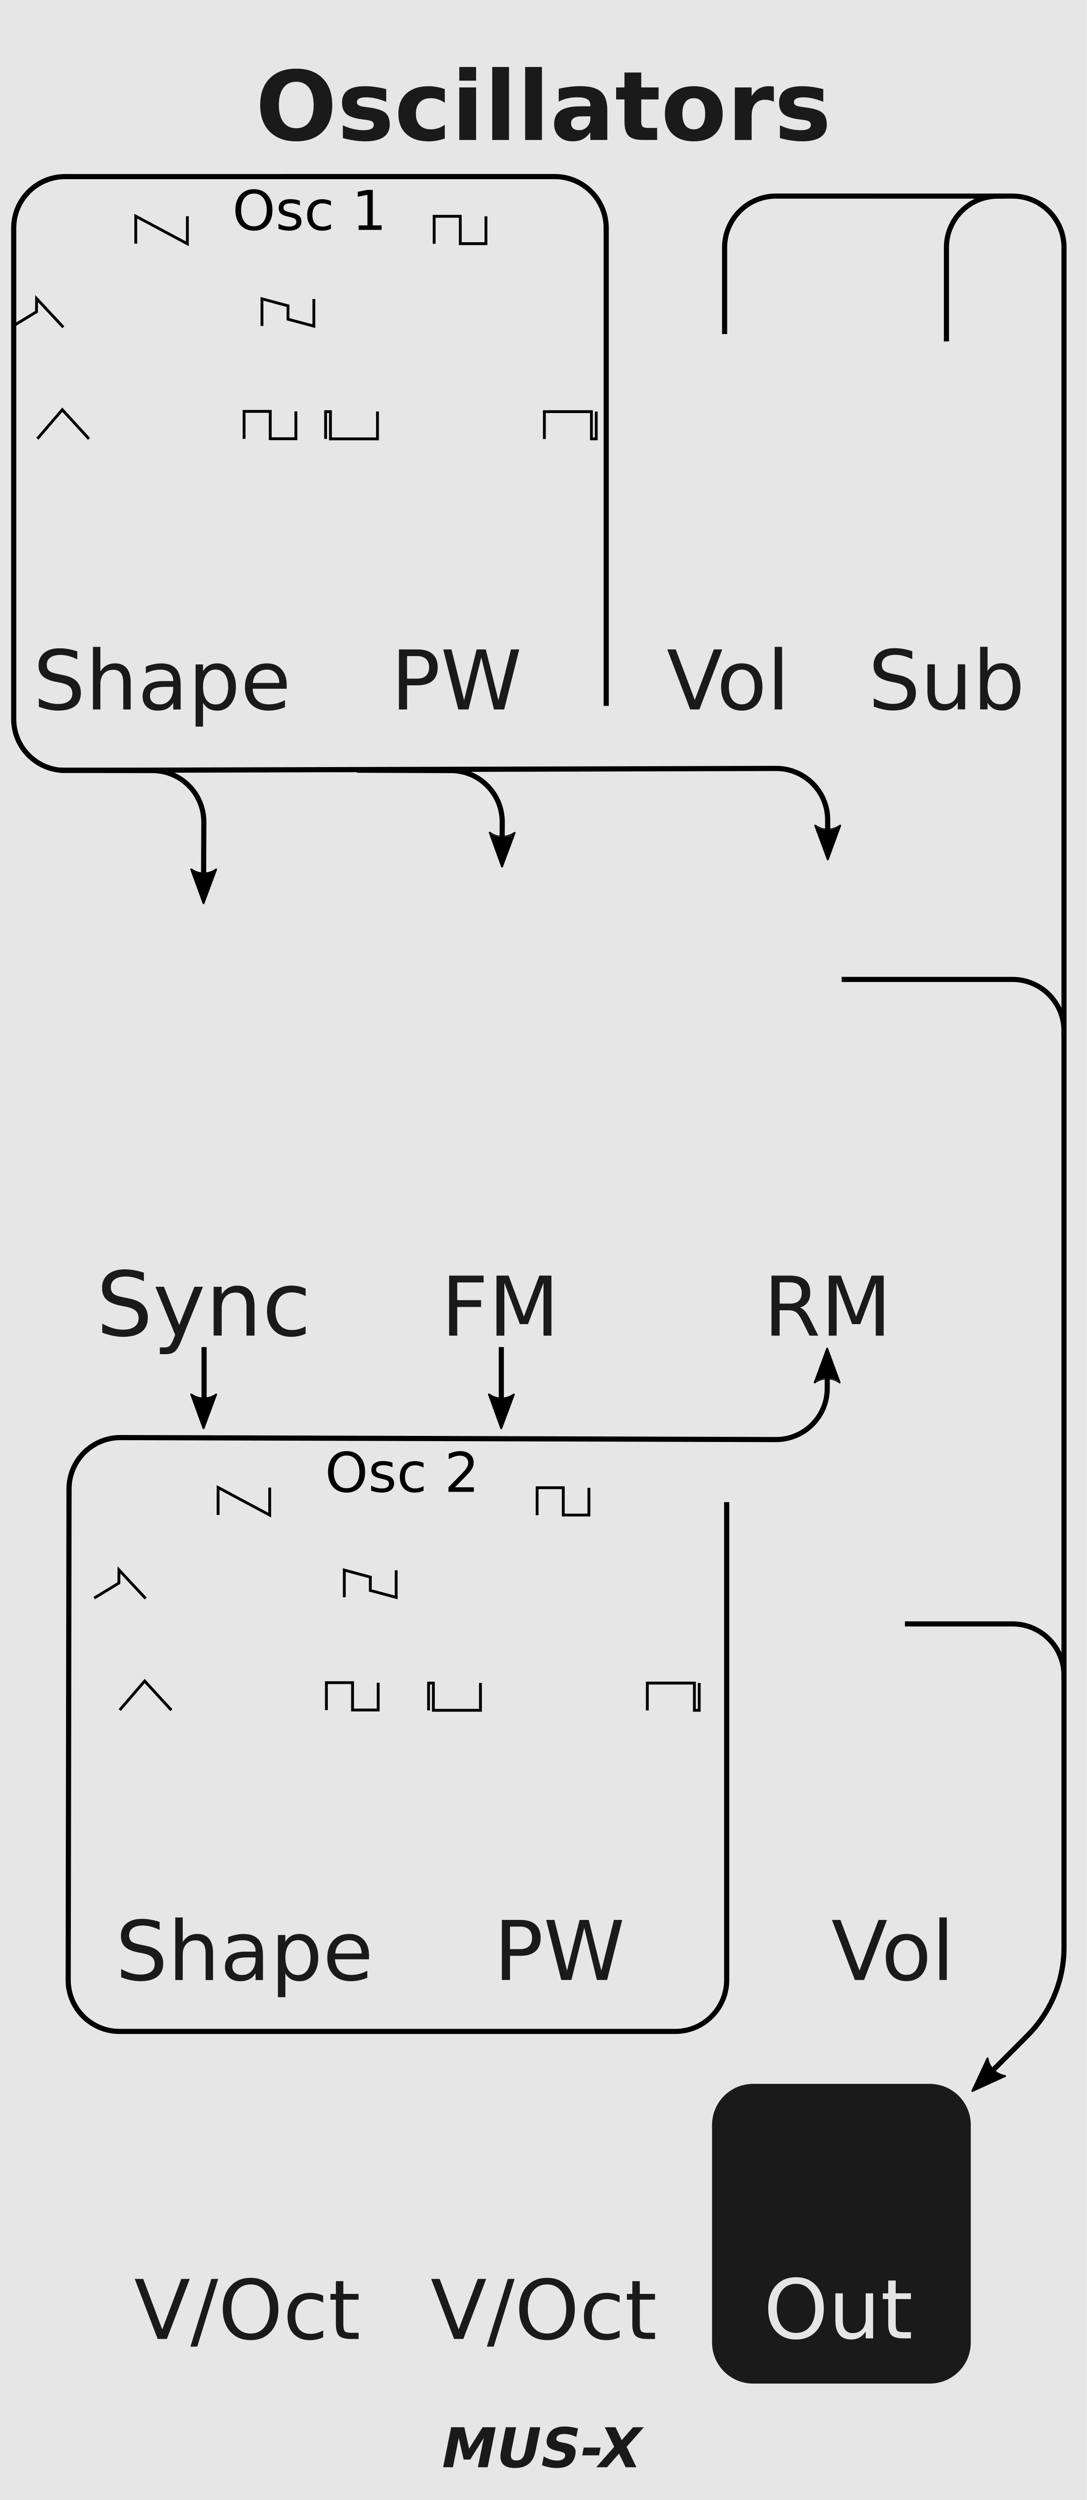 <?xml version="1.0" encoding="UTF-8" standalone="no"?>
<!-- Created with Inkscape (http://www.inkscape.org/) -->

<svg
   width="55.88mm"
   height="128.5mm"
   viewBox="0 0 55.88 128.5"
   version="1.1"
   id="svg8"
   inkscape:version="1.1.2 (0a00cf5339, 2022-02-04)"
   sodipodi:docname="Oscillators.svg"
   xmlns:inkscape="http://www.inkscape.org/namespaces/inkscape"
   xmlns:sodipodi="http://sodipodi.sourceforge.net/DTD/sodipodi-0.dtd"
   xmlns:xlink="http://www.w3.org/1999/xlink"
   xmlns="http://www.w3.org/2000/svg"
   xmlns:svg="http://www.w3.org/2000/svg"
   xmlns:rdf="http://www.w3.org/1999/02/22-rdf-syntax-ns#"
   xmlns:cc="http://creativecommons.org/ns#"
   xmlns:dc="http://purl.org/dc/elements/1.1/">
  <defs
     id="defs2">
    <inkscape:path-effect
       effect="fillet_chamfer"
       id="path-effect18780"
       is_visible="true"
       lpeversion="1"
       satellites_param="F,0,0,1,0,0,0,1 @ F,0,0,1,0,2.646,0,1 @ F,0,0,1,0,2.646,0,1"
       unit="px"
       method="auto"
       mode="F"
       radius="10"
       chamfer_steps="1"
       flexible="false"
       use_knot_distance="true"
       apply_no_radius="true"
       apply_with_radius="true"
       only_selected="false"
       hide_knots="false" />
    <inkscape:path-effect
       effect="fillet_chamfer"
       id="path-effect18405"
       is_visible="true"
       lpeversion="1"
       satellites_param="F,0,0,1,0,0,0,1 @ F,0,0,1,0,2.646,0,1 @ F,0,0,1,0,2.646,0,1"
       unit="px"
       method="auto"
       mode="F"
       radius="10"
       chamfer_steps="1"
       flexible="false"
       use_knot_distance="true"
       apply_no_radius="true"
       apply_with_radius="true"
       only_selected="false"
       hide_knots="false" />
    <inkscape:path-effect
       effect="fillet_chamfer"
       id="path-effect18317"
       is_visible="true"
       lpeversion="1"
       satellites_param="F,0,0,1,0,0,0,1 @ F,0,0,1,0,2.646,0,1 @ F,0,0,1,0,2.646,0,1"
       unit="px"
       method="auto"
       mode="F"
       radius="10"
       chamfer_steps="1"
       flexible="false"
       use_knot_distance="true"
       apply_no_radius="true"
       apply_with_radius="true"
       only_selected="false"
       hide_knots="false" />
    <inkscape:path-effect
       effect="fillet_chamfer"
       id="path-effect18313"
       is_visible="true"
       lpeversion="1"
       satellites_param="F,0,0,1,0,0,0,1 @ F,0,0,1,0,2.646,0,1 @ F,0,0,1,0,2.646,0,1 @ F,0,0,1,0,2.646,0,1 @ F,0,0,1,0,2.646,0,1"
       unit="px"
       method="auto"
       mode="F"
       radius="10"
       chamfer_steps="1"
       flexible="false"
       use_knot_distance="true"
       apply_no_radius="true"
       apply_with_radius="true"
       only_selected="false"
       hide_knots="false" />
    <marker
       style="overflow:visible;"
       id="marker18305"
       refX="0.0"
       refY="0.0"
       orient="auto"
       inkscape:stockid="Arrow1Mend"
       inkscape:isstock="true">
      <path
         transform="scale(0.4) rotate(180) translate(10,0)"
         style="fill-rule:evenodd;fill:context-stroke;stroke:context-stroke;stroke-width:1.0pt;"
         d="M 0.0,0.0 L 5.0,-5.0 L -12.5,0.0 L 5.0,5.0 L 0.0,0.0 z "
         id="path18303" />
    </marker>
    <marker
       style="overflow:visible;"
       id="Arrow1Mend"
       refX="0.0"
       refY="0.0"
       orient="auto"
       inkscape:stockid="Arrow1Mend"
       inkscape:isstock="true">
      <path
         transform="scale(0.4) rotate(180) translate(10,0)"
         style="fill-rule:evenodd;fill:context-stroke;stroke:context-stroke;stroke-width:1.0pt;"
         d="M 0.0,0.0 L 5.0,-5.0 L -12.5,0.0 L 5.0,5.0 L 0.0,0.0 z "
         id="path15347" />
    </marker>
    <inkscape:path-effect
       effect="fillet_chamfer"
       id="path-effect16477"
       is_visible="true"
       lpeversion="1"
       satellites_param="F,0,0,1,0,0,0,1 @ F,0,0,1,0,2.646,0,1 @ F,0,0,1,0,2.646,0,1 @ F,0,0,1,0,2.646,0,1 @ F,0,0,1,0,2.646,0,1 @ F,0,0,1,0,2.646,0,1"
       unit="px"
       method="auto"
       mode="F"
       radius="10"
       chamfer_steps="1"
       flexible="false"
       use_knot_distance="true"
       apply_no_radius="true"
       apply_with_radius="true"
       only_selected="false"
       hide_knots="false" />
    <inkscape:path-effect
       effect="fillet_chamfer"
       id="path-effect16471"
       is_visible="true"
       lpeversion="1"
       satellites_param="F,0,0,1,0,0,0,1 @ F,0,0,1,0,2.646,0,1 @ F,0,0,1,0,2.646,0,1"
       unit="px"
       method="auto"
       mode="F"
       radius="10"
       chamfer_steps="1"
       flexible="false"
       use_knot_distance="true"
       apply_no_radius="true"
       apply_with_radius="true"
       only_selected="false"
       hide_knots="false" />
    <marker
       style="overflow:visible;"
       id="marker16322"
       refX="0.0"
       refY="0.0"
       orient="auto"
       inkscape:stockid="Arrow2Mend"
       inkscape:isstock="true">
      <path
         transform="scale(0.6) rotate(180) translate(0,0)"
         d="M 8.719,4.034 L -2.207,0.016 L 8.719,-4.002 C 6.973,-1.63 6.983,1.616 8.719,4.034 z "
         style="stroke:context-stroke;fill-rule:evenodd;fill:context-stroke;stroke-width:0.625;stroke-linejoin:round;"
         id="path16320" />
    </marker>
    <marker
       style="overflow:visible;"
       id="Arrow2Lend"
       refX="0.0"
       refY="0.0"
       orient="auto"
       inkscape:stockid="Arrow2Lend"
       inkscape:isstock="true">
      <path
         transform="scale(1.1) rotate(180) translate(1,0)"
         d="M 8.719,4.034 L -2.207,0.016 L 8.719,-4.002 C 6.973,-1.63 6.983,1.616 8.719,4.034 z "
         style="stroke:context-stroke;fill-rule:evenodd;fill:context-stroke;stroke-width:0.625;stroke-linejoin:round;"
         id="path15359" />
    </marker>
    <inkscape:path-effect
       effect="fillet_chamfer"
       id="path-effect16230"
       is_visible="true"
       lpeversion="1"
       satellites_param="F,0,0,1,0,0,0,1 @ F,0,0,1,0,2.646,0,1 @ F,0,0,1,0,2.646,0,1"
       unit="px"
       method="auto"
       mode="F"
       radius="10"
       chamfer_steps="1"
       flexible="false"
       use_knot_distance="true"
       apply_no_radius="true"
       apply_with_radius="true"
       only_selected="false"
       hide_knots="false" />
    <inkscape:path-effect
       effect="bspline"
       id="path-effect16033"
       is_visible="true"
       lpeversion="1"
       weight="33.333"
       steps="2"
       helper_size="0"
       apply_no_weight="true"
       apply_with_weight="true"
       only_selected="false" />
    <marker
       style="overflow:visible;"
       id="marker15599"
       refX="0.0"
       refY="0.0"
       orient="auto"
       inkscape:stockid="Arrow2Mend"
       inkscape:isstock="true">
      <path
         transform="scale(0.6) rotate(180) translate(0,0)"
         d="M 8.719,4.034 L -2.207,0.016 L 8.719,-4.002 C 6.973,-1.63 6.983,1.616 8.719,4.034 z "
         style="stroke:context-stroke;fill-rule:evenodd;fill:context-stroke;stroke-width:0.625;stroke-linejoin:round;"
         id="path15365" />
    </marker>
    <inkscape:path-effect
       effect="fillet_chamfer"
       id="path-effect15161"
       is_visible="true"
       lpeversion="1"
       satellites_param="F,0,0,1,0,0,0,1 @ F,0,0,1,0,2.646,0,1 @ F,0,0,1,0,2.646,0,1 @ F,0,0,1,0,2.646,0,1 @ F,0,0,1,0,2.646,0,1 @ F,0,0,1,0,2.646,0,1"
       unit="px"
       method="auto"
       mode="F"
       radius="10"
       chamfer_steps="1"
       flexible="false"
       use_knot_distance="true"
       apply_no_radius="true"
       apply_with_radius="true"
       only_selected="false"
       hide_knots="false" />
    <linearGradient
       inkscape:collect="always"
       id="linearGradient56210">
      <stop
         style="stop-color:#e5e5e5;stop-opacity:1;"
         offset="0"
         id="stop56206" />
      <stop
         style="stop-color:#e5e5e5;stop-opacity:0;"
         offset="1"
         id="stop56208" />
    </linearGradient>
    <marker
       style="overflow:visible"
       id="Arrow2Mend"
       refX="0"
       refY="0"
       orient="auto"
       inkscape:stockid="Arrow2Mend"
       inkscape:isstock="true">
      <path
         transform="scale(-0.6)"
         d="M 8.719,4.034 -2.207,0.016 8.719,-4.002 c -1.745,2.372 -1.735,5.617 -6e-7,8.035 z"
         style="fill:context-stroke;fill-rule:evenodd;stroke:context-stroke;stroke-width:0.625;stroke-linejoin:round"
         id="path59252" />
    </marker>
    <marker
       style="overflow:visible"
       id="Arrow1Lend"
       refX="0"
       refY="0"
       orient="auto"
       inkscape:stockid="Arrow1Lend"
       inkscape:isstock="true">
      <path
         transform="matrix(-0.8,0,0,-0.8,-10,0)"
         style="fill:context-stroke;fill-rule:evenodd;stroke:context-stroke;stroke-width:1pt"
         d="M 0,0 5,-5 -12.5,0 5,5 Z"
         id="path59228" />
    </marker>
    <marker
       style="overflow:visible"
       id="Arrow1Lstart"
       refX="0"
       refY="0"
       orient="auto"
       inkscape:stockid="Arrow1Lstart"
       inkscape:isstock="true">
      <path
         transform="matrix(0.8,0,0,0.8,10,0)"
         style="fill:context-stroke;fill-rule:evenodd;stroke:context-stroke;stroke-width:1pt"
         d="M 0,0 5,-5 -12.5,0 5,5 Z"
         id="path59225" />
    </marker>
    <linearGradient
       inkscape:collect="always"
       xlink:href="#linearGradient56210"
       id="linearGradient56212"
       x1="15.962"
       y1="176.531"
       x2="45.089"
       y2="176.531"
       gradientUnits="userSpaceOnUse" />
  </defs>
  <sodipodi:namedview
     id="base"
     pagecolor="#ffffff"
     bordercolor="#666666"
     borderopacity="1.0"
     inkscape:pageopacity="0.0"
     inkscape:pageshadow="2"
     inkscape:zoom="1.4142136"
     inkscape:cx="79.903064"
     inkscape:cy="351.07851"
     inkscape:document-units="mm"
     inkscape:current-layer="path16228"
     showgrid="false"
     units="mm"
     inkscape:snap-bbox="true"
     inkscape:snap-page="true"
     inkscape:bbox-nodes="false"
     inkscape:snap-bbox-edge-midpoints="false"
     inkscape:window-width="2560"
     inkscape:window-height="1379"
     inkscape:window-x="0"
     inkscape:window-y="0"
     inkscape:window-maximized="1"
     inkscape:snap-bbox-midpoints="true"
     inkscape:snap-nodes="false"
     inkscape:pagecheckerboard="0"
     width="50.8mm"
     showguides="false"
     inkscape:guide-bbox="true"
     inkscape:lockguides="false">
    <sodipodi:guide
       position="27.94,0"
       orientation="128.5,0"
       id="guide23579" />
    <sodipodi:guide
       position="0,64.25"
       orientation="0,55.88"
       id="guide23581" />
  </sodipodi:namedview>
  <g
     inkscape:label="Layer 1"
     inkscape:groupmode="layer"
     id="layer1"
     transform="translate(0,-168.5)"
     style="display:inline">
    <path
       id="rect420"
       style="display:inline;opacity:1;vector-effect:none;fill:#e6e6e6;fill-rule:evenodd;stroke-width:0.879"
       d="M 0.005,168.5 H 55.875 v 128.5 H 0.005 Z"
       sodipodi:insensitive="true" />
    <g
       id="text65289"
       style="font-size:10.583px;stroke-width:0.265" />
    <g
       id="text80285"
       style="font-size:10.583px;stroke-width:0.265" />
    <path
       id="rect80851"
       style="fill:#1a1a1a;stroke-width:0.253"
       d="m 38.718,275.613 h 9.074 c 1.171,0 2.113,0.943 2.113,2.113 v 11.178 c 0,1.171 -0.943,2.113 -2.113,2.113 h -9.074 c -1.171,0 -2.113,-0.943 -2.113,-2.113 v -11.178 c 0,-1.171 0.943,-2.113 2.113,-2.113 z" />
    <g
       id="text24631"
       style="font-size:10.583px;stroke-width:0.265" />
    <g
       id="text36741"
       style="font-size:10.583px;stroke-width:0.265" />
    <g
       aria-label="MUS-X"
       id="text38608"
       style="font-style:italic;font-weight:bold;font-size:2.822px;line-height:1.25;-inkscape-font-specification:'sans-serif Bold Italic';stroke-width:0.265;fill:#1a1a1a;fill-opacity:1"
       transform="translate(12.508,0.152)">
      <path
         d="m 10.685,293.109 h 0.675 l 0.248,1.101 0.692,-1.101 h 0.674 l -0.412,2.057 h -0.502 l 0.3,-1.505 -0.696,1.109 h -0.336 l -0.252,-1.109 -0.3,1.505 h -0.503 z"
         id="path53546"
         style="fill:#1a1a1a;fill-opacity:1" />
      <path
         d="m 13.493,293.109 h 0.531 l -0.247,1.233 q -0.051,0.255 0.01,0.365 0.062,0.109 0.251,0.109 0.19,0 0.295,-0.109 0.106,-0.11 0.157,-0.365 l 0.247,-1.233 h 0.531 l -0.247,1.233 q -0.088,0.437 -0.35,0.65 -0.262,0.214 -0.711,0.214 -0.448,0 -0.624,-0.214 -0.176,-0.214 -0.088,-0.65 z"
         id="path53548"
         style="fill:#1a1a1a;fill-opacity:1" />
      <path
         d="m 17.203,293.174 -0.087,0.435 q -0.154,-0.076 -0.309,-0.114 -0.153,-0.039 -0.296,-0.039 -0.19,0 -0.292,0.052 -0.101,0.052 -0.123,0.163 -0.017,0.083 0.036,0.13 0.052,0.045 0.207,0.079 l 0.216,0.045 q 0.329,0.069 0.445,0.209 0.117,0.141 0.066,0.4 -0.069,0.34 -0.305,0.507 -0.234,0.165 -0.649,0.165 -0.196,0 -0.386,-0.037 -0.189,-0.037 -0.371,-0.11 l 0.09,-0.448 q 0.175,0.105 0.349,0.158 0.174,0.052 0.345,0.052 0.174,0 0.277,-0.058 0.105,-0.058 0.125,-0.165 0.019,-0.097 -0.033,-0.149 -0.051,-0.052 -0.23,-0.094 l -0.197,-0.045 q -0.295,-0.066 -0.409,-0.211 -0.113,-0.145 -0.065,-0.39 0.062,-0.307 0.294,-0.473 0.232,-0.165 0.604,-0.165 0.169,0 0.343,0.026 0.175,0.025 0.356,0.076 z"
         id="path53550"
         style="fill:#1a1a1a;fill-opacity:1" />
      <path
         d="m 17.502,294.154 h 0.865 l -0.08,0.401 h -0.865 z"
         id="path53552"
         style="fill:#1a1a1a;fill-opacity:1" />
      <path
         d="m 19.703,294.116 0.504,1.05 H 19.655 l -0.34,-0.703 -0.617,0.703 h -0.555 l 0.923,-1.05 -0.484,-1.007 h 0.554 l 0.317,0.663 0.583,-0.663 h 0.557 z"
         id="path53554"
         style="fill:#1a1a1a;fill-opacity:1" />
    </g>
    <g
       aria-label="Oscillators"
       id="text5392"
       style="font-weight:bold;font-size:4.939px;line-height:1.25;-inkscape-font-specification:'sans-serif Bold';fill:#1a1a1a;stroke-width:0.265"
       transform="translate(-2.586,-2.677)">
      <path
         d="m 17.814,175.379 q -0.424,0 -0.658,0.314 -0.234,0.314 -0.234,0.883 0,0.567 0.234,0.88 0.234,0.314 0.658,0.314 0.427,0 0.661,-0.314 0.234,-0.314 0.234,-0.88 0,-0.569 -0.234,-0.883 -0.234,-0.314 -0.661,-0.314 z m 0,-0.673 q 0.868,0 1.36,0.497 0.492,0.497 0.492,1.372 0,0.873 -0.492,1.37 -0.492,0.497 -1.36,0.497 -0.866,0 -1.36,-0.497 -0.492,-0.497 -0.492,-1.37 0,-0.875 0.492,-1.372 0.494,-0.497 1.36,-0.497 z"
         id="path119807" />
      <path
         d="m 22.44,175.756 v 0.656 q -0.277,-0.116 -0.535,-0.174 -0.258,-0.058 -0.487,-0.058 -0.246,0 -0.367,0.063 -0.118,0.06 -0.118,0.188 0,0.104 0.089,0.159 0.092,0.056 0.326,0.082 l 0.152,0.022 q 0.663,0.084 0.892,0.277 0.229,0.193 0.229,0.605 0,0.432 -0.318,0.649 -0.318,0.217 -0.95,0.217 -0.268,0 -0.555,-0.043 -0.285,-0.041 -0.586,-0.125 v -0.656 q 0.258,0.125 0.528,0.188 0.273,0.063 0.552,0.063 0.253,0 0.381,-0.07 0.128,-0.07 0.128,-0.207 0,-0.116 -0.089,-0.171 -0.087,-0.058 -0.35,-0.089 l -0.152,-0.019 q -0.576,-0.072 -0.808,-0.268 -0.232,-0.195 -0.232,-0.593 0,-0.429 0.294,-0.637 0.294,-0.207 0.902,-0.207 0.239,0 0.502,0.036 0.263,0.036 0.572,0.113 z"
         id="path119809" />
      <path
         d="m 25.452,175.756 v 0.704 q -0.176,-0.121 -0.355,-0.178 -0.176,-0.058 -0.367,-0.058 -0.362,0 -0.564,0.212 -0.2,0.21 -0.2,0.588 0,0.379 0.2,0.591 0.203,0.21 0.564,0.21 0.203,0 0.383,-0.06 0.183,-0.06 0.338,-0.178 v 0.707 q -0.203,0.075 -0.412,0.111 -0.207,0.039 -0.417,0.039 -0.731,0 -1.143,-0.374 -0.412,-0.376 -0.412,-1.044 0,-0.668 0.412,-1.042 0.412,-0.376 1.143,-0.376 0.212,0 0.417,0.039 0.207,0.036 0.412,0.111 z"
         id="path119811" />
      <path
         d="m 26.197,175.671 h 0.863 v 2.701 h -0.863 z m 0,-1.051 h 0.863 v 0.704 h -0.863 z"
         id="path119813" />
      <path
         d="m 27.89,174.62 h 0.863 v 3.752 h -0.863 z"
         id="path119815" />
      <path
         d="m 29.583,174.62 h 0.863 v 3.752 h -0.863 z"
         id="path119817" />
      <path
         d="m 32.486,177.157 q -0.27,0 -0.408,0.092 -0.135,0.092 -0.135,0.27 0,0.164 0.109,0.258 0.111,0.092 0.306,0.092 0.244,0 0.41,-0.174 0.166,-0.176 0.166,-0.439 v -0.099 z m 1.319,-0.326 v 1.541 h -0.871 v -0.4 q -0.174,0.246 -0.391,0.359 -0.217,0.111 -0.528,0.111 -0.42,0 -0.682,-0.244 -0.26,-0.246 -0.26,-0.637 0,-0.475 0.326,-0.697 0.328,-0.222 1.027,-0.222 h 0.509 v -0.068 q 0,-0.205 -0.162,-0.299 -0.162,-0.097 -0.504,-0.097 -0.277,0 -0.516,0.056 -0.239,0.056 -0.444,0.166 v -0.658 q 0.277,-0.068 0.557,-0.101 0.28,-0.036 0.559,-0.036 0.731,0 1.054,0.289 0.326,0.287 0.326,0.936 z"
         id="path119819" />
      <path
         d="m 35.551,174.904 v 0.767 h 0.89 v 0.617 h -0.89 v 1.145 q 0,0.188 0.075,0.256 0.075,0.065 0.297,0.065 h 0.444 v 0.617 h -0.74 q -0.511,0 -0.726,-0.212 -0.212,-0.215 -0.212,-0.726 v -1.145 h -0.429 v -0.617 h 0.429 v -0.767 z"
         id="path119821" />
      <path
         d="m 38.255,176.224 q -0.287,0 -0.439,0.207 -0.15,0.205 -0.15,0.593 0,0.388 0.15,0.596 0.152,0.205 0.439,0.205 0.282,0 0.432,-0.205 0.15,-0.207 0.15,-0.596 0,-0.388 -0.15,-0.593 -0.15,-0.207 -0.432,-0.207 z m 0,-0.617 q 0.697,0 1.088,0.376 0.393,0.376 0.393,1.042 0,0.666 -0.393,1.042 -0.391,0.376 -1.088,0.376 -0.699,0 -1.095,-0.376 -0.393,-0.376 -0.393,-1.042 0,-0.666 0.393,-1.042 0.395,-0.376 1.095,-0.376 z"
         id="path119823" />
      <path
         d="m 42.369,176.407 q -0.113,-0.053 -0.227,-0.077 -0.111,-0.026 -0.224,-0.026 -0.333,0 -0.514,0.215 -0.178,0.212 -0.178,0.61 v 1.244 h -0.863 v -2.701 h 0.863 v 0.444 q 0.166,-0.265 0.381,-0.386 0.217,-0.123 0.518,-0.123 0.043,0 0.094,0.005 0.051,0.002 0.147,0.015 z"
         id="path119825" />
      <path
         d="m 44.908,175.756 v 0.656 q -0.277,-0.116 -0.535,-0.174 -0.258,-0.058 -0.487,-0.058 -0.246,0 -0.367,0.063 -0.118,0.06 -0.118,0.188 0,0.104 0.089,0.159 0.092,0.056 0.326,0.082 l 0.152,0.022 q 0.663,0.084 0.892,0.277 0.229,0.193 0.229,0.605 0,0.432 -0.318,0.649 -0.318,0.217 -0.95,0.217 -0.268,0 -0.555,-0.043 -0.285,-0.041 -0.586,-0.125 v -0.656 q 0.258,0.125 0.528,0.188 0.273,0.063 0.552,0.063 0.253,0 0.381,-0.07 0.128,-0.07 0.128,-0.207 0,-0.116 -0.089,-0.171 -0.087,-0.058 -0.35,-0.089 l -0.152,-0.019 q -0.576,-0.072 -0.808,-0.268 -0.232,-0.195 -0.232,-0.593 0,-0.429 0.294,-0.637 0.294,-0.207 0.902,-0.207 0.239,0 0.502,0.036 0.263,0.036 0.572,0.113 z"
         id="path119827" />
    </g>
    <g
       id="text56300"
       style="font-size:4.233px;fill:#1a1a1a;stroke-width:0.265" />
    <g
       aria-label="Shape"
       id="text66966"
       style="font-size:4.233px;line-height:1.25;fill:#1a1a1a;stroke-width:0.265"
       transform="translate(-14.499,-35.677)">
      <path
         d="m 18.471,237.66 v 0.407 q -0.238,-0.114 -0.449,-0.17 -0.211,-0.056 -0.407,-0.056 -0.341,0 -0.527,0.132 -0.184,0.132 -0.184,0.376 0,0.205 0.122,0.31 0.124,0.103 0.467,0.167 l 0.252,0.052 q 0.467,0.089 0.688,0.314 0.223,0.223 0.223,0.599 0,0.449 -0.302,0.68 -0.3,0.232 -0.881,0.232 -0.219,0 -0.467,-0.05 -0.246,-0.05 -0.511,-0.147 v -0.43 q 0.254,0.143 0.498,0.215 0.244,0.072 0.48,0.072 0.358,0 0.552,-0.141 0.194,-0.141 0.194,-0.401 0,-0.227 -0.141,-0.356 -0.138,-0.128 -0.457,-0.192 l -0.254,-0.05 q -0.467,-0.093 -0.676,-0.291 -0.209,-0.198 -0.209,-0.552 0,-0.409 0.287,-0.645 0.289,-0.236 0.796,-0.236 0.217,0 0.442,0.039 0.225,0.039 0.461,0.118 z"
         id="path119871" />
      <path
         d="m 21.216,239.248 v 1.397 h -0.38 v -1.385 q 0,-0.329 -0.128,-0.492 -0.128,-0.163 -0.384,-0.163 -0.308,0 -0.486,0.196 -0.178,0.196 -0.178,0.535 v 1.308 h -0.382 v -3.216 h 0.382 v 1.261 q 0.136,-0.209 0.32,-0.312 0.186,-0.103 0.428,-0.103 0.399,0 0.604,0.248 0.205,0.246 0.205,0.726 z"
         id="path119873" />
      <path
         d="m 23.026,239.481 q -0.461,0 -0.639,0.105 -0.178,0.105 -0.178,0.36 0,0.203 0.132,0.322 0.134,0.118 0.364,0.118 0.316,0 0.506,-0.223 0.192,-0.225 0.192,-0.597 v -0.085 z m 0.759,-0.157 v 1.321 h -0.38 v -0.351 q -0.13,0.211 -0.325,0.312 -0.194,0.099 -0.475,0.099 -0.356,0 -0.566,-0.198 -0.209,-0.201 -0.209,-0.535 0,-0.391 0.26,-0.589 0.263,-0.198 0.781,-0.198 h 0.533 v -0.037 q 0,-0.263 -0.174,-0.405 -0.172,-0.145 -0.484,-0.145 -0.198,0 -0.387,0.048 -0.188,0.048 -0.362,0.143 v -0.351 q 0.209,-0.081 0.405,-0.12 0.196,-0.041 0.382,-0.041 0.502,0 0.75,0.26 0.248,0.26 0.248,0.79 z"
         id="path119875" />
      <path
         d="m 24.936,240.298 v 1.228 H 24.554 v -3.196 h 0.382 v 0.351 q 0.12,-0.207 0.302,-0.306 0.184,-0.101 0.438,-0.101 0.422,0 0.684,0.335 0.265,0.335 0.265,0.881 0,0.546 -0.265,0.881 -0.263,0.335 -0.684,0.335 -0.254,0 -0.438,-0.099 -0.182,-0.101 -0.302,-0.308 z m 1.294,-0.808 q 0,-0.42 -0.174,-0.657 -0.172,-0.24 -0.473,-0.24 -0.302,0 -0.475,0.24 -0.172,0.238 -0.172,0.657 0,0.42 0.172,0.659 0.174,0.238 0.475,0.238 0.302,0 0.473,-0.238 0.174,-0.24 0.174,-0.659 z"
         id="path119877" />
      <path
         d="m 29.236,239.392 v 0.186 h -1.749 q 0.025,0.393 0.236,0.599 0.213,0.205 0.591,0.205 0.219,0 0.424,-0.054 0.207,-0.054 0.409,-0.161 v 0.36 q -0.205,0.087 -0.42,0.132 -0.215,0.045 -0.436,0.045 -0.554,0 -0.878,-0.322 -0.322,-0.322 -0.322,-0.872 0,-0.568 0.306,-0.901 0.308,-0.335 0.829,-0.335 0.467,0 0.738,0.302 0.273,0.3 0.273,0.816 z m -0.38,-0.112 q -0.004,-0.312 -0.176,-0.498 -0.169,-0.186 -0.451,-0.186 -0.318,0 -0.511,0.18 -0.19,0.18 -0.219,0.506 z"
         id="path119879" />
    </g>
    <g
       aria-label="PW"
       id="text66970"
       style="font-size:4.233px;line-height:1.25;fill:#1a1a1a;stroke-width:0.265"
       transform="translate(-14.575,-35.865)">
      <path
         d="m 35.501,238.088 v 1.16 h 0.525 q 0.291,0 0.451,-0.151 0.159,-0.151 0.159,-0.43 0,-0.277 -0.159,-0.428 -0.159,-0.151 -0.451,-0.151 z m -0.418,-0.343 h 0.943 q 0.519,0 0.783,0.236 0.267,0.234 0.267,0.686 0,0.457 -0.267,0.69 -0.265,0.234 -0.783,0.234 h -0.525 v 1.24 h -0.418 z"
         id="path119882" />
      <path
         d="m 37.361,237.745 h 0.422 l 0.649,2.609 0.647,-2.609 h 0.469 l 0.649,2.609 0.647,-2.609 h 0.424 l -0.775,3.086 h -0.525 l -0.651,-2.679 -0.657,2.679 h -0.525 z"
         id="path119884" />
    </g>
    <g
       aria-label="Vol"
       id="text66974"
       style="font-size:4.233px;line-height:1.25;fill:#1a1a1a;stroke-width:0.265"
       transform="translate(-16.238,-35.9)">
      <path
         d="m 51.718,240.866 -1.178,-3.086 h 0.436 l 0.978,2.598 0.98,-2.598 h 0.434 l -1.176,3.086 z"
         id="path119887" />
      <path
         d="m 54.37,238.818 q -0.306,0 -0.484,0.24 -0.178,0.238 -0.178,0.653 0,0.415 0.176,0.655 0.178,0.238 0.486,0.238 0.304,0 0.482,-0.24 0.178,-0.24 0.178,-0.653 0,-0.411 -0.178,-0.651 -0.178,-0.242 -0.482,-0.242 z m 0,-0.322 q 0.496,0 0.779,0.322 0.283,0.322 0.283,0.893 0,0.568 -0.283,0.893 -0.283,0.322 -0.779,0.322 -0.498,0 -0.781,-0.322 -0.281,-0.325 -0.281,-0.893 0,-0.571 0.281,-0.893 0.283,-0.322 0.781,-0.322 z"
         id="path119889" />
      <path
         d="m 56.063,237.65 h 0.38 v 3.216 h -0.38 z"
         id="path119891" />
    </g>
    <g
       aria-label="Shape"
       id="text67019"
       style="font-size:4.233px;line-height:1.25;fill:#1a1a1a;stroke-width:0.265"
       transform="translate(-10.266,13.474)">
      <path
         d="m 18.471,253.817 v 0.407 q -0.238,-0.114 -0.449,-0.169 -0.211,-0.056 -0.407,-0.056 -0.341,0 -0.527,0.132 -0.184,0.132 -0.184,0.376 0,0.205 0.122,0.31 0.124,0.103 0.467,0.167 l 0.252,0.052 q 0.467,0.089 0.688,0.314 0.223,0.223 0.223,0.599 0,0.449 -0.302,0.68 -0.3,0.232 -0.881,0.232 -0.219,0 -0.467,-0.05 -0.246,-0.05 -0.511,-0.147 v -0.43 q 0.254,0.143 0.498,0.215 0.244,0.072 0.48,0.072 0.358,0 0.552,-0.141 0.194,-0.141 0.194,-0.401 0,-0.227 -0.141,-0.356 -0.138,-0.128 -0.457,-0.192 l -0.254,-0.05 q -0.467,-0.093 -0.676,-0.291 -0.209,-0.198 -0.209,-0.552 0,-0.409 0.287,-0.645 0.289,-0.236 0.796,-0.236 0.217,0 0.442,0.039 0.225,0.039 0.461,0.118 z"
         id="path119917" />
      <path
         d="m 21.216,255.405 v 1.397 h -0.38 v -1.385 q 0,-0.329 -0.128,-0.492 -0.128,-0.163 -0.384,-0.163 -0.308,0 -0.486,0.196 -0.178,0.196 -0.178,0.535 v 1.308 h -0.382 v -3.216 h 0.382 v 1.261 q 0.136,-0.209 0.32,-0.312 0.186,-0.103 0.428,-0.103 0.399,0 0.604,0.248 0.205,0.246 0.205,0.726 z"
         id="path119919" />
      <path
         d="m 23.026,255.638 q -0.461,0 -0.639,0.105 -0.178,0.105 -0.178,0.36 0,0.203 0.132,0.322 0.134,0.118 0.364,0.118 0.316,0 0.506,-0.223 0.192,-0.225 0.192,-0.597 v -0.085 z m 0.759,-0.157 v 1.321 h -0.38 v -0.351 q -0.13,0.211 -0.325,0.312 -0.194,0.099 -0.475,0.099 -0.356,0 -0.566,-0.198 -0.209,-0.201 -0.209,-0.535 0,-0.391 0.26,-0.589 0.263,-0.198 0.781,-0.198 h 0.533 v -0.037 q 0,-0.263 -0.174,-0.405 -0.172,-0.145 -0.484,-0.145 -0.198,0 -0.387,0.048 -0.188,0.048 -0.362,0.143 v -0.351 q 0.209,-0.081 0.405,-0.12 0.196,-0.041 0.382,-0.041 0.502,0 0.75,0.26 0.248,0.26 0.248,0.79 z"
         id="path119921" />
      <path
         d="m 24.936,256.455 v 1.228 h -0.382 v -3.196 h 0.382 v 0.351 q 0.12,-0.207 0.302,-0.306 0.184,-0.101 0.438,-0.101 0.422,0 0.684,0.335 0.265,0.335 0.265,0.881 0,0.546 -0.265,0.881 -0.263,0.335 -0.684,0.335 -0.254,0 -0.438,-0.099 -0.182,-0.101 -0.302,-0.308 z m 1.294,-0.808 q 0,-0.42 -0.174,-0.657 -0.172,-0.24 -0.473,-0.24 -0.302,0 -0.475,0.24 -0.172,0.238 -0.172,0.657 0,0.42 0.172,0.659 0.174,0.238 0.475,0.238 0.302,0 0.473,-0.238 0.174,-0.24 0.174,-0.659 z"
         id="path119923" />
      <path
         d="m 29.236,255.549 v 0.186 h -1.749 q 0.025,0.393 0.236,0.599 0.213,0.205 0.591,0.205 0.219,0 0.424,-0.054 0.207,-0.054 0.409,-0.161 v 0.36 q -0.205,0.087 -0.42,0.132 -0.215,0.045 -0.436,0.045 -0.554,0 -0.878,-0.322 -0.322,-0.322 -0.322,-0.872 0,-0.568 0.306,-0.901 0.308,-0.335 0.829,-0.335 0.467,0 0.738,0.302 0.273,0.3 0.273,0.816 z m -0.38,-0.112 q -0.004,-0.312 -0.176,-0.498 -0.169,-0.186 -0.451,-0.186 -0.318,0 -0.511,0.18 -0.19,0.18 -0.219,0.506 z"
         id="path119925" />
    </g>
    <g
       aria-label="PW"
       id="text67023"
       style="font-size:4.233px;line-height:1.25;fill:#1a1a1a;stroke-width:0.265"
       transform="translate(-9.283,13.377)">
      <path
         d="m 35.501,254.151 v 1.16 h 0.525 q 0.291,0 0.451,-0.151 0.159,-0.151 0.159,-0.43 0,-0.277 -0.159,-0.428 -0.159,-0.151 -0.451,-0.151 z m -0.418,-0.343 h 0.943 q 0.519,0 0.783,0.236 0.267,0.234 0.267,0.686 0,0.457 -0.267,0.69 -0.265,0.234 -0.783,0.234 h -0.525 v 1.24 h -0.418 z"
         id="path119928" />
      <path
         d="m 37.361,253.808 h 0.422 l 0.649,2.609 0.647,-2.609 h 0.469 l 0.649,2.609 0.647,-2.609 h 0.424 l -0.775,3.086 h -0.525 l -0.651,-2.679 -0.657,2.679 h -0.525 z"
         id="path119930" />
    </g>
    <g
       aria-label="Vol"
       id="text67027"
       style="font-size:4.233px;line-height:1.25;fill:#1a1a1a;stroke-width:0.265"
       transform="translate(-7.771,13.344)">
      <path
         d="m 51.718,256.929 -1.178,-3.086 h 0.436 l 0.978,2.598 0.98,-2.598 h 0.434 l -1.176,3.086 z"
         id="path119933" />
      <path
         d="m 54.37,254.88 q -0.306,0 -0.484,0.24 -0.178,0.238 -0.178,0.653 0,0.415 0.176,0.655 0.178,0.238 0.486,0.238 0.304,0 0.482,-0.24 0.178,-0.24 0.178,-0.653 0,-0.411 -0.178,-0.651 -0.178,-0.242 -0.482,-0.242 z m 0,-0.322 q 0.496,0 0.779,0.322 0.283,0.322 0.283,0.893 0,0.568 -0.283,0.893 -0.283,0.322 -0.779,0.322 -0.498,0 -0.781,-0.322 -0.281,-0.325 -0.281,-0.893 0,-0.571 0.281,-0.893 0.283,-0.322 0.781,-0.322 z"
         id="path119935" />
      <path
         d="m 56.063,253.713 h 0.38 v 3.216 h -0.38 z"
         id="path119937" />
    </g>
    <g
       aria-label="FM"
       id="text97136"
       style="font-size:4.233px;line-height:1.25;fill:#1a1a1a;stroke-width:0.265"
       transform="translate(-12.458,-35.826)">
      <path
         d="m 35.546,269.894 h 1.774 v 0.351 h -1.356 v 0.909 h 1.224 v 0.351 h -1.224 v 1.474 h -0.418 z"
         id="path119998" />
      <path
         d="m 37.981,269.894 h 0.622 l 0.788,2.1 0.792,-2.1 h 0.622 v 3.086 h -0.407 v -2.71 l -0.796,2.117 H 39.182 l -0.796,-2.117 v 2.71 h -0.405 z"
         id="path120000" />
    </g>
    <g
       aria-label="RM"
       id="text97140"
       style="font-size:4.233px;line-height:1.25;fill:#1a1a1a;stroke-width:0.265"
       transform="translate(-10.946,-35.826)">
      <path
         d="m 52.072,271.533 q 0.134,0.045 0.26,0.194 0.128,0.149 0.256,0.409 l 0.424,0.843 h -0.449 l -0.395,-0.792 q -0.153,-0.31 -0.298,-0.411 -0.143,-0.101 -0.391,-0.101 h -0.455 v 1.304 h -0.418 v -3.086 h 0.943 q 0.529,0 0.79,0.221 0.26,0.221 0.26,0.668 0,0.291 -0.136,0.484 -0.134,0.192 -0.393,0.267 z m -1.046,-1.296 v 1.096 h 0.525 q 0.302,0 0.455,-0.138 0.155,-0.141 0.155,-0.411 0,-0.271 -0.155,-0.407 -0.153,-0.138 -0.455,-0.138 z"
         id="path120003" />
      <path
         d="m 53.55,269.894 h 0.622 l 0.788,2.1 0.792,-2.1 h 0.622 v 3.086 h -0.407 v -2.71 l -0.796,2.117 H 54.751 l -0.796,-2.117 v 2.71 h -0.405 z"
         id="path120005" />
    </g>
    <g
       aria-label="V/Oct"
       id="text97224"
       style="font-size:4.233px;line-height:1.25;fill:#1a1a1a;stroke-width:0.265"
       transform="translate(-10.18,-0.806)">
      <path
         d="m 18.285,289.53 -1.178,-3.086 h 0.436 l 0.978,2.598 0.98,-2.598 h 0.434 l -1.176,3.086 z"
         id="path120008" />
      <path
         d="m 21.044,286.444 h 0.351 l -1.075,3.479 h -0.351 z"
         id="path120010" />
      <path
         d="m 23.064,286.727 q -0.455,0 -0.723,0.339 -0.267,0.339 -0.267,0.924 0,0.583 0.267,0.922 0.269,0.339 0.723,0.339 0.455,0 0.719,-0.339 0.267,-0.339 0.267,-0.922 0,-0.585 -0.267,-0.924 -0.265,-0.339 -0.719,-0.339 z m 0,-0.339 q 0.649,0 1.038,0.436 0.389,0.434 0.389,1.166 0,0.73 -0.389,1.166 -0.389,0.434 -1.038,0.434 -0.651,0 -1.042,-0.434 -0.389,-0.434 -0.389,-1.166 0,-0.732 0.389,-1.166 0.391,-0.436 1.042,-0.436 z"
         id="path120012" />
      <path
         d="m 26.793,287.304 v 0.356 q -0.161,-0.089 -0.325,-0.132 -0.161,-0.045 -0.327,-0.045 -0.37,0 -0.575,0.236 -0.205,0.234 -0.205,0.657 0,0.424 0.205,0.659 0.205,0.234 0.575,0.234 0.165,0 0.327,-0.043 0.163,-0.045 0.325,-0.134 v 0.351 q -0.159,0.074 -0.331,0.112 -0.169,0.037 -0.362,0.037 -0.523,0 -0.831,-0.329 -0.308,-0.329 -0.308,-0.887 0,-0.566 0.31,-0.891 0.312,-0.325 0.854,-0.325 0.176,0 0.343,0.037 0.167,0.035 0.325,0.107 z"
         id="path120014" />
      <path
         d="m 27.83,286.558 v 0.657 h 0.783 v 0.296 h -0.783 v 1.257 q 0,0.283 0.076,0.364 0.079,0.081 0.316,0.081 h 0.391 v 0.318 h -0.391 q -0.44,0 -0.608,-0.163 -0.167,-0.165 -0.167,-0.599 v -1.257 h -0.279 v -0.296 h 0.279 v -0.657 z"
         id="path120016" />
    </g>
    <g
       aria-label="V/Oct"
       id="text97228"
       style="font-size:4.233px;line-height:1.25;fill:#1a1a1a;stroke-width:0.265"
       transform="translate(-10.256,-0.806)">
      <path
         d="m 33.6,289.53 -1.178,-3.086 h 0.436 l 0.978,2.598 0.98,-2.598 h 0.434 l -1.176,3.086 z"
         id="path120019" />
      <path
         d="m 36.36,286.444 h 0.351 l -1.075,3.479 h -0.351 z"
         id="path120021" />
      <path
         d="m 38.379,286.727 q -0.455,0 -0.723,0.339 -0.267,0.339 -0.267,0.924 0,0.583 0.267,0.922 0.269,0.339 0.723,0.339 0.455,0 0.719,-0.339 0.267,-0.339 0.267,-0.922 0,-0.585 -0.267,-0.924 -0.265,-0.339 -0.719,-0.339 z m 0,-0.339 q 0.649,0 1.038,0.436 0.389,0.434 0.389,1.166 0,0.73 -0.389,1.166 -0.389,0.434 -1.038,0.434 -0.651,0 -1.042,-0.434 -0.389,-0.434 -0.389,-1.166 0,-0.732 0.389,-1.166 0.391,-0.436 1.042,-0.436 z"
         id="path120023" />
      <path
         d="m 42.108,287.304 v 0.356 q -0.161,-0.089 -0.325,-0.132 -0.161,-0.045 -0.327,-0.045 -0.37,0 -0.575,0.236 -0.205,0.234 -0.205,0.657 0,0.424 0.205,0.659 0.205,0.234 0.575,0.234 0.165,0 0.327,-0.043 0.163,-0.045 0.325,-0.134 v 0.351 q -0.159,0.074 -0.331,0.112 -0.169,0.037 -0.362,0.037 -0.523,0 -0.831,-0.329 -0.308,-0.329 -0.308,-0.887 0,-0.566 0.31,-0.891 0.312,-0.325 0.854,-0.325 0.176,0 0.343,0.037 0.167,0.035 0.325,0.107 z"
         id="path120025" />
      <path
         d="m 43.146,286.558 v 0.657 h 0.783 v 0.296 h -0.783 v 1.257 q 0,0.283 0.076,0.364 0.079,0.081 0.316,0.081 h 0.391 v 0.318 h -0.391 q -0.44,0 -0.608,-0.163 -0.167,-0.165 -0.167,-0.599 v -1.257 H 42.484 v -0.296 h 0.279 v -0.657 z"
         id="path120027" />
    </g>
    <g
       aria-label="Out"
       id="text114692"
       style="font-size:4.233px;line-height:1.25;fill:#e5e5e5;stroke-width:0.265"
       transform="translate(-10.331,-0.646)">
      <path
         d="m 51.254,286.536 q -0.455,0 -0.723,0.339 -0.267,0.339 -0.267,0.924 0,0.583 0.267,0.922 0.269,0.339 0.723,0.339 0.455,0 0.719,-0.339 0.267,-0.339 0.267,-0.922 0,-0.585 -0.267,-0.924 -0.265,-0.339 -0.719,-0.339 z m 0,-0.339 q 0.649,0 1.038,0.436 0.389,0.434 0.389,1.166 0,0.73 -0.389,1.166 -0.389,0.434 -1.038,0.434 -0.651,0 -1.042,-0.434 -0.389,-0.434 -0.389,-1.166 0,-0.732 0.389,-1.166 0.391,-0.436 1.042,-0.436 z"
         id="path120030" />
      <path
         d="m 53.277,288.425 v -1.401 h 0.38 v 1.387 q 0,0.329 0.128,0.494 0.128,0.163 0.384,0.163 0.308,0 0.486,-0.196 0.18,-0.196 0.18,-0.535 v -1.313 h 0.38 v 2.315 h -0.38 v -0.356 q -0.138,0.211 -0.322,0.314 -0.182,0.101 -0.424,0.101 -0.399,0 -0.606,-0.248 -0.207,-0.248 -0.207,-0.726 z m 0.957,-1.457 z"
         id="path120032" />
      <path
         d="m 56.376,286.366 v 0.657 h 0.783 v 0.296 h -0.783 v 1.257 q 0,0.283 0.076,0.364 0.079,0.081 0.316,0.081 h 0.391 v 0.318 h -0.391 q -0.44,0 -0.608,-0.163 -0.167,-0.165 -0.167,-0.599 v -1.257 h -0.279 v -0.296 h 0.279 v -0.657 z"
         id="path120034" />
    </g>
    <path
       style="color:#000000;fill:#000000;-inkscape-stroke:none"
       d="m 3.201,189.449 -1.334,1.555 0.111,0.096 1.225,-1.43 1.318,1.438 0.107,-0.1 z"
       id="path1103" />
    <path
       style="color:#000000;fill:#000000;-inkscape-stroke:none"
       d="m 13.395,183.766 v 1.49 h 0.145 v -1.301 l 1.193,0.32 v 0.689 l 1.475,0.395 v -1.49 h -0.146 v 1.299 l -1.184,-0.316 v -0.689 z"
       id="path1218" />
    <path
       style="color:#000000;fill:#000000;-inkscape-stroke:none"
       d="m 12.475,189.572 v 1.486 h 0.145 v -1.34 h 1.199 v 1.406 h 1.465 v -1.477 h -0.146 v 1.33 h -1.172 v -1.406 z"
       id="path1333" />
    <path
       style="color:#000000;fill:#000000;-inkscape-stroke:none"
       d="m 16.666,189.586 v 1.475 H 16.812 v -1.33 h 0.102 v 1.4 h 2.564 v -1.479 h -0.146 v 1.332 h -2.271 v -1.398 z"
       id="path1448" />
    <path
       style="color:#000000;fill:#000000;-inkscape-stroke:none"
       d="m 27.912,189.586 v 1.479 h 0.146 v -1.334 h 2.273 v 1.4 h 0.393 v -1.477 h -0.146 v 1.33 h -0.102 v -1.398 z"
       id="path1530" />
    <path
       style="color:#000000;fill:#000000;-inkscape-stroke:none"
       d="m 22.246,179.545 v 1.486 h 0.146 v -1.34 h 1.199 v 1.406 h 1.463 v -1.477 h -0.145 v 1.33 h -1.174 v -1.406 z"
       id="path1532" />
    <g
       aria-label="Sync"
       id="text22578"
       style="font-size:4.586px;line-height:1.25;fill:#1a1a1a;fill-opacity:1;stroke-width:0.265"
       transform="translate(-12.458,0.022)">
      <path
         d="m 19.854,233.894 v 0.441 q -0.258,-0.123 -0.486,-0.184 -0.228,-0.06 -0.441,-0.06 -0.369,0 -0.571,0.143 -0.199,0.143 -0.199,0.408 0,0.222 0.132,0.336 0.134,0.112 0.506,0.181 l 0.273,0.056 q 0.506,0.096 0.746,0.34 0.242,0.242 0.242,0.649 0,0.486 -0.327,0.737 -0.325,0.251 -0.954,0.251 -0.237,0 -0.506,-0.054 -0.266,-0.054 -0.553,-0.159 v -0.466 q 0.275,0.155 0.54,0.233 0.264,0.078 0.52,0.078 0.387,0 0.598,-0.152 0.21,-0.152 0.21,-0.434 0,-0.246 -0.152,-0.385 -0.15,-0.139 -0.495,-0.208 l -0.275,-0.054 q -0.506,-0.101 -0.732,-0.316 -0.226,-0.215 -0.226,-0.598 0,-0.443 0.311,-0.699 0.314,-0.255 0.862,-0.255 0.235,0 0.479,0.043 0.244,0.043 0.499,0.128 z"
         id="path26201"
         style="fill:#1a1a1a;fill-opacity:1" />
      <path
         d="m 21.787,237.361 q -0.175,0.448 -0.34,0.584 -0.166,0.137 -0.443,0.137 h -0.329 v -0.345 h 0.242 q 0.17,0 0.264,-0.081 0.094,-0.081 0.208,-0.381 l 0.074,-0.188 -1.014,-2.468 h 0.437 l 0.784,1.962 0.784,-1.962 h 0.437 z"
         id="path26203"
         style="fill:#1a1a1a;fill-opacity:1" />
      <path
         d="m 25.542,235.614 v 1.514 h -0.412 v -1.5 q 0,-0.356 -0.139,-0.533 -0.139,-0.177 -0.417,-0.177 -0.334,0 -0.526,0.213 -0.193,0.213 -0.193,0.58 v 1.417 h -0.414 v -2.508 h 0.414 v 0.39 q 0.148,-0.226 0.347,-0.338 0.202,-0.112 0.464,-0.112 0.432,0 0.654,0.269 0.222,0.266 0.222,0.786 z"
         id="path26205"
         style="fill:#1a1a1a;fill-opacity:1" />
      <path
         d="m 28.169,234.716 v 0.385 q -0.175,-0.096 -0.352,-0.143 -0.175,-0.049 -0.354,-0.049 -0.401,0 -0.623,0.255 -0.222,0.253 -0.222,0.712 0,0.459 0.222,0.714 0.222,0.253 0.623,0.253 0.179,0 0.354,-0.047 0.177,-0.049 0.352,-0.146 v 0.381 q -0.172,0.081 -0.358,0.121 -0.184,0.04 -0.392,0.04 -0.567,0 -0.9,-0.356 -0.334,-0.356 -0.334,-0.961 0,-0.614 0.336,-0.965 0.338,-0.352 0.925,-0.352 0.19,0 0.372,0.04 0.181,0.038 0.352,0.116 z"
         id="path26207"
         style="fill:#1a1a1a;fill-opacity:1" />
    </g>
    <g
       inkscape:label="GridCartesian:X6:Y5"
       transform="translate(33.509,52.781)"
       id="g26698">
      <g
         inkscape:label="MajorXGridlines"
         id="g26642">
        <path
           style="color:#000000;fill:#000000;-inkscape-stroke:none"
           d="m 4.867,0 v 25 h 0.266 V 0 Z"
           id="path26632" />
        <path
           style="color:#000000;fill:#000000;-inkscape-stroke:none"
           d="M 9.867,0 V 25 H 10.133 V 0 Z"
           id="path26634" />
        <path
           style="color:#000000;fill:#000000;-inkscape-stroke:none"
           d="m 14.867,0 v 25 h 0.266 V 0 Z"
           id="path26636" />
        <path
           style="color:#000000;fill:#000000;-inkscape-stroke:none"
           d="m 19.867,0 v 25 h 0.266 V 0 Z"
           id="path26638" />
        <path
           style="color:#000000;fill:#000000;-inkscape-stroke:none"
           d="m 24.867,0 v 25 h 0.266 V 0 Z"
           id="path26640" />
      </g>
      <g
         inkscape:label="MajorYGridlines"
         id="g26652">
        <path
           style="color:#000000;fill:#000000;-inkscape-stroke:none"
           d="m 0,4.867 v 0.266 h 30 v -0.266 z"
           id="path26644" />
        <path
           style="color:#000000;fill:#000000;-inkscape-stroke:none"
           d="M 0,9.867 V 10.133 H 30 V 9.867 Z"
           id="path26646" />
        <path
           style="color:#000000;fill:#000000;-inkscape-stroke:none"
           d="m 0,14.867 v 0.266 h 30 v -0.266 z"
           id="path26648" />
        <path
           style="color:#000000;fill:#000000;-inkscape-stroke:none"
           d="m 0,19.867 v 0.266 h 30 v -0.266 z"
           id="path26650" />
      </g>
      <g
         inkscape:label="SubMinorYGridlines"
         id="g26694">
        <path
           style="color:#000000;fill:#000000;-inkscape-stroke:none"
           d="m 0,0.961 v 0.078 h 30 v -0.078 z"
           id="path26654" />
        <path
           style="color:#000000;fill:#000000;-inkscape-stroke:none"
           d="m 0,1.961 v 0.078 h 30 v -0.078 z"
           id="path26656" />
        <path
           style="color:#000000;fill:#000000;-inkscape-stroke:none"
           d="m 0,2.961 v 0.078 h 30 v -0.078 z"
           id="path26658" />
        <path
           style="color:#000000;fill:#000000;-inkscape-stroke:none"
           d="m 0,3.961 v 0.078 h 30 v -0.078 z"
           id="path26660" />
        <path
           style="color:#000000;fill:#000000;-inkscape-stroke:none"
           d="m 0,5.961 v 0.078 h 30 v -0.078 z"
           id="path26662" />
        <path
           style="color:#000000;fill:#000000;-inkscape-stroke:none"
           d="m 0,6.961 v 0.078 h 30 v -0.078 z"
           id="path26664" />
        <path
           style="color:#000000;fill:#000000;-inkscape-stroke:none"
           d="m 0,7.961 v 0.078 h 30 v -0.078 z"
           id="path26666" />
        <path
           style="color:#000000;fill:#000000;-inkscape-stroke:none"
           d="m 0,8.961 v 0.078 h 30 v -0.078 z"
           id="path26668" />
        <path
           style="color:#000000;fill:#000000;-inkscape-stroke:none"
           d="m 0,10.961 v 0.078 h 30 v -0.078 z"
           id="path26670" />
        <path
           style="color:#000000;fill:#000000;-inkscape-stroke:none"
           d="m 0,11.961 v 0.078 h 30 v -0.078 z"
           id="path26672" />
        <path
           style="color:#000000;fill:#000000;-inkscape-stroke:none"
           d="m 0,12.961 v 0.078 h 30 v -0.078 z"
           id="path26674" />
        <path
           style="color:#000000;fill:#000000;-inkscape-stroke:none"
           d="m 0,13.961 v 0.078 h 30 v -0.078 z"
           id="path26676" />
        <path
           style="color:#000000;fill:#000000;-inkscape-stroke:none"
           d="m 0,15.961 v 0.078 h 30 v -0.078 z"
           id="path26678" />
        <path
           style="color:#000000;fill:#000000;-inkscape-stroke:none"
           d="m 0,16.961 v 0.078 h 30 v -0.078 z"
           id="path26680" />
        <path
           style="color:#000000;fill:#000000;-inkscape-stroke:none"
           d="m 0,17.961 v 0.078 h 30 v -0.078 z"
           id="path26682" />
        <path
           style="color:#000000;fill:#000000;-inkscape-stroke:none"
           d="m 0,18.961 v 0.078 h 30 v -0.078 z"
           id="path26684" />
        <path
           style="color:#000000;fill:#000000;-inkscape-stroke:none"
           d="m 0,20.961 v 0.078 h 30 v -0.078 z"
           id="path26686" />
        <path
           style="color:#000000;fill:#000000;-inkscape-stroke:none"
           d="m 0,21.961 v 0.078 h 30 v -0.078 z"
           id="path26688" />
        <path
           style="color:#000000;fill:#000000;-inkscape-stroke:none"
           d="m 0,22.961 v 0.078 h 30 v -0.078 z"
           id="path26690" />
        <path
           style="color:#000000;fill:#000000;-inkscape-stroke:none"
           d="m 0,23.961 v 0.078 h 30 v -0.078 z"
           id="path26692" />
      </g>
      <path
         style="color:#000000;fill:#000000;-inkscape-stroke:none"
         d="M -0.133,-0.133 V 0 25.133 H 30.133 V -0.133 Z m 0.266,0.266 H 29.867 V 24.867 H 0.133 Z"
         id="rect26696" />
    </g>
    <path
       style="color:#000000;fill:#000000;-inkscape-stroke:none"
       d="m 21.959,254.938 v 1.477 h 0.145 v -1.33 h 0.102 v 1.398 h 2.566 v -1.479 H 24.625 v 1.334 h -2.273 v -1.4 z"
       id="path33287" />
    <path
       style="color:#000000;fill:#000000;-inkscape-stroke:none"
       d="m 33.205,254.938 v 1.479 h 0.145 v -1.332 h 2.273 v 1.398 h 0.395 v -1.475 h -0.146 v 1.33 h -0.102 v -1.4 z"
       id="path33289" />
    <path
       style="color:#000000;fill:#000000;-inkscape-stroke:none"
       d="m 27.539,244.898 v 1.484 h 0.145 v -1.34 h 1.199 v 1.406 h 1.465 v -1.475 h -0.146 v 1.33 h -1.172 v -1.406 z"
       id="path33291" />
    <path
       style="color:#000000;fill:#000000;-inkscape-stroke:none"
       d="m 6.906,179.49 v 1.535 h 0.145 v -1.293 l 2.654,1.42 v -1.537 H 9.559 v 1.295 z"
       id="path1077" />
    <path
       style="color:#000000;fill:#000000;-inkscape-stroke:none"
       d="m 1.812,183.664 -0.01,0.82 -1.232,0.752 0.076,0.123 1.303,-0.793 0.004,-0.537 1.248,1.34 0.107,-0.1 z"
       id="path2042" />
    <path
       style="color:#000000;fill:#000000;-inkscape-stroke:none"
       d="m 7.436,254.795 -1.336,1.555 0.111,0.094 1.227,-1.428 1.318,1.438 0.107,-0.1 z"
       id="path3337" />
    <path
       style="color:#000000;fill:#000000;-inkscape-stroke:none"
       d="m 17.627,249.109 v 1.492 h 0.146 v -1.301 l 1.191,0.318 v 0.689 l 1.475,0.396 v -1.49 h -0.146 v 1.299 l -1.182,-0.316 v -0.689 z"
       id="path3339" />
    <path
       style="color:#000000;fill:#000000;-inkscape-stroke:none"
       d="m 16.707,254.918 v 1.484 h 0.146 v -1.34 h 1.197 v 1.406 h 1.465 v -1.475 h -0.146 v 1.33 h -1.172 v -1.406 z"
       id="path3341" />
    <path
       style="color:#000000;fill:#000000;-inkscape-stroke:none"
       d="m 11.139,244.836 v 1.533 h 0.146 v -1.291 l 2.652,1.42 v -1.537 h -0.145 v 1.295 z"
       id="path3343" />
    <path
       style="color:#000000;fill:#000000;-inkscape-stroke:none"
       d="m 6.045,249.01 -0.008,0.82 -1.232,0.75 0.074,0.125 1.303,-0.793 0.006,-0.535 1.248,1.338 0.105,-0.1 z"
       id="path3345" />
    <g
       aria-label="Sub"
       id="text3975"
       style="font-size:4.233px;line-height:1.25;fill:#1a1a1a;fill-opacity:1;stroke-width:0.265"
       transform="translate(-1.587)">
      <path
         d="m 48.484,201.977 v 0.407 q -0.238,-0.114 -0.449,-0.17 -0.211,-0.056 -0.407,-0.056 -0.341,0 -0.527,0.132 -0.184,0.132 -0.184,0.376 0,0.205 0.122,0.31 0.124,0.103 0.467,0.167 l 0.252,0.052 q 0.467,0.089 0.688,0.314 0.223,0.223 0.223,0.599 0,0.449 -0.302,0.68 -0.3,0.232 -0.881,0.232 -0.219,0 -0.467,-0.05 -0.246,-0.05 -0.511,-0.147 v -0.43 q 0.254,0.143 0.498,0.215 0.244,0.072 0.48,0.072 0.358,0 0.552,-0.141 0.194,-0.141 0.194,-0.401 0,-0.227 -0.141,-0.356 -0.138,-0.128 -0.457,-0.192 l -0.254,-0.05 q -0.467,-0.093 -0.676,-0.291 -0.209,-0.198 -0.209,-0.552 0,-0.409 0.287,-0.645 0.289,-0.236 0.796,-0.236 0.217,0 0.442,0.039 0.225,0.039 0.461,0.118 z"
         id="path14346"
         style="fill:#1a1a1a;fill-opacity:1" />
      <path
         d="m 49.265,204.048 v -1.401 h 0.38 v 1.387 q 0,0.329 0.128,0.494 0.128,0.163 0.384,0.163 0.308,0 0.486,-0.196 0.18,-0.196 0.18,-0.535 v -1.313 h 0.38 v 2.315 h -0.38 v -0.356 q -0.138,0.211 -0.322,0.314 -0.182,0.101 -0.424,0.101 -0.399,0 -0.606,-0.248 -0.207,-0.248 -0.207,-0.726 z m 0.957,-1.457 z"
         id="path14348"
         style="fill:#1a1a1a;fill-opacity:1" />
      <path
         d="m 53.649,203.806 q 0,-0.42 -0.174,-0.657 -0.172,-0.24 -0.473,-0.24 -0.302,0 -0.475,0.24 -0.172,0.238 -0.172,0.657 0,0.42 0.172,0.659 0.174,0.238 0.475,0.238 0.302,0 0.473,-0.238 0.174,-0.24 0.174,-0.659 z m -1.294,-0.808 q 0.12,-0.207 0.302,-0.306 0.184,-0.101 0.438,-0.101 0.422,0 0.684,0.335 0.265,0.335 0.265,0.881 0,0.546 -0.265,0.881 -0.263,0.335 -0.684,0.335 -0.254,0 -0.438,-0.099 -0.182,-0.101 -0.302,-0.308 v 0.347 h -0.382 v -3.216 h 0.382 z"
         id="path14350"
         style="fill:#1a1a1a;fill-opacity:1" />
    </g>
    <g
       id="path14778">
      <path
         style="color:#000000;fill:#000000;stroke-linejoin:round;stroke-miterlimit:0;-inkscape-stroke:none"
         d="m 3.35,177.445 c -1.533,0 -2.777,1.244 -2.777,2.777 v 25.24 c 2.72e-6,1.532 1.246,2.776 2.777,2.771 l 36.545,-0.102 c 1.39,-0.004 2.516,1.116 2.52,2.506 l 0.006,1.686 0.264,-0.002 -0.004,-1.686 c -0.004,-1.533 -1.252,-2.774 -2.785,-2.77 l -36.545,0.102 c -1.388,0.004 -2.514,-1.118 -2.514,-2.506 v -25.24 c 1.73e-6,-1.39 1.124,-2.512 2.514,-2.512 H 28.518 c 1.39,0 2.512,1.122 2.512,2.512 v 24.561 h 0.266 v -24.561 c -2e-6,-1.533 -1.244,-2.777 -2.777,-2.777 z"
         id="path1219" />
      <g
         id="g1209">
        <g
           id="path1211">
          <path
             style="color:#000000;fill:#000000;fill-rule:evenodd;stroke-width:0.099;stroke-linejoin:round;-inkscape-stroke:none"
             d="m 43.189,210.936 -0.634,1.739 -0.643,-1.736 c 0.378,0.277 0.894,0.274 1.278,-0.003 z"
             id="path1215" />
          <path
             style="color:#000000;fill:#000000;fill-rule:evenodd;stroke-linejoin:round;-inkscape-stroke:none"
             d="m 43.197,210.887 a 0.05,0.05 0 0 0 -0.045,0.025 l 0.008,-0.016 c -0.367,0.264 -0.858,0.266 -1.219,0.002 a 0.05,0.05 0 0 0 -0.076,0.059 l 0.643,1.734 a 0.05,0.05 0 0 0 0.094,0 l 0.635,-1.738 -0.006,-0.002 a 0.05,0.05 0 0 0 0.008,-0.016 0.05,0.05 0 0 0 -0.041,-0.049 z m -0.076,0.09 -0.566,1.553 -0.574,-1.551 c 0.354,0.211 0.782,0.209 1.141,-0.002 z"
             id="path1217" />
        </g>
      </g>
    </g>
    <g
       id="path16228">
      <path
         style="color:#000000;fill:#000000;-inkscape-stroke:none"
         d="m 3.014,207.957 -0.002,0.264 4.83,0.018 c 1.389,0.005 2.51,1.132 2.504,2.521 l -0.016,3.814 h 0.264 l 0.016,-3.812 c 0.006,-1.533 -1.235,-2.784 -2.768,-2.789 z"
         id="path1481" />
      <g
         id="g1471">
        <g
           id="path1473">
          <path
             style="color:#000000;fill:#000000;fill-rule:evenodd;stroke-width:0.099;stroke-linejoin:round;-inkscape-stroke:none"
             d="m 11.108,213.192 -0.645,1.732 -0.628,-1.757 c 0.375,0.279 0.824,0.261 1.23,0.031 z"
             id="path1477"
             sodipodi:nodetypes="ccccc" />
          <path
             style="color:#000000;fill:#000000;fill-rule:evenodd;stroke-linejoin:round;-inkscape-stroke:none"
             d="m 9.803,213.146 a 0.05,0.05 0 0 0 -0.018,0.059 l 0.631,1.736 a 0.05,0.05 0 0 0 0.094,0 l 0.645,-1.732 a 0.05,0.05 0 0 0 0.004,-0.018 0.05,0.05 0 0 0 -0.08,-0.039 c -0.368,0.262 -0.859,0.26 -1.217,-0.006 a 0.05,0.05 0 0 0 -0.059,0 z m 0.098,0.08 c 0.352,0.212 0.78,0.214 1.139,0.006 l -0.576,1.547 z"
             id="path1479" />
        </g>
      </g>
      <g
         id="g4540"
         transform="translate(0,26.988)">
        <g
           id="g4538">
          <path
             style="color:#000000;fill:#000000;fill-rule:evenodd;stroke-width:0.099;stroke-linejoin:round;-inkscape-stroke:none"
             d="m 11.108,213.192 -0.645,1.732 -0.628,-1.757 c 0.375,0.279 0.824,0.261 1.23,0.031 z"
             id="path4534"
             sodipodi:nodetypes="ccccc" />
          <path
             style="color:#000000;fill:#000000;fill-rule:evenodd;stroke-linejoin:round;-inkscape-stroke:none"
             d="m 9.803,213.146 a 0.05,0.05 0 0 0 -0.018,0.059 l 0.631,1.736 a 0.05,0.05 0 0 0 0.094,0 l 0.645,-1.732 a 0.05,0.05 0 0 0 0.004,-0.018 0.05,0.05 0 0 0 -0.08,-0.039 c -0.368,0.262 -0.859,0.26 -1.217,-0.006 a 0.05,0.05 0 0 0 -0.059,0 z m 0.098,0.08 c 0.352,0.212 0.78,0.214 1.139,0.006 l -0.576,1.547 z"
             id="path4536" />
        </g>
      </g>
      <g
         id="g4628"
         transform="translate(15.305,26.988)">
        <g
           id="g4626">
          <path
             style="color:#000000;fill:#000000;fill-rule:evenodd;stroke-width:0.099;stroke-linejoin:round;-inkscape-stroke:none"
             d="m 11.108,213.192 -0.645,1.732 -0.628,-1.757 c 0.375,0.279 0.824,0.261 1.23,0.031 z"
             id="path4622"
             sodipodi:nodetypes="ccccc" />
          <path
             style="color:#000000;fill:#000000;fill-rule:evenodd;stroke-linejoin:round;-inkscape-stroke:none"
             d="m 9.803,213.146 a 0.05,0.05 0 0 0 -0.018,0.059 l 0.631,1.736 a 0.05,0.05 0 0 0 0.094,0 l 0.645,-1.732 a 0.05,0.05 0 0 0 0.004,-0.018 0.05,0.05 0 0 0 -0.08,-0.039 c -0.368,0.262 -0.859,0.26 -1.217,-0.006 a 0.05,0.05 0 0 0 -0.059,0 z m 0.098,0.08 c 0.352,0.212 0.78,0.214 1.139,0.006 l -0.576,1.547 z"
             id="path4624" />
        </g>
      </g>
      <g
         id="g4636"
         transform="rotate(45,-43.475,293.158)">
        <g
           id="g4634">
          <path
             style="color:#000000;fill:#000000;fill-rule:evenodd;stroke-width:0.099;stroke-linejoin:round;-inkscape-stroke:none"
             d="m 11.108,213.192 -0.645,1.732 -0.628,-1.757 c 0.375,0.279 0.824,0.261 1.23,0.031 z"
             id="path4630"
             sodipodi:nodetypes="ccccc" />
          <path
             style="color:#000000;fill:#000000;fill-rule:evenodd;stroke-linejoin:round;-inkscape-stroke:none"
             d="m 9.803,213.146 a 0.05,0.05 0 0 0 -0.018,0.059 l 0.631,1.736 a 0.05,0.05 0 0 0 0.094,0 l 0.645,-1.732 a 0.05,0.05 0 0 0 0.004,-0.018 0.05,0.05 0 0 0 -0.08,-0.039 c -0.368,0.262 -0.859,0.26 -1.217,-0.006 a 0.05,0.05 0 0 0 -0.059,0 z m 0.098,0.08 c 0.352,0.212 0.78,0.214 1.139,0.006 l -0.576,1.547 z"
             id="path4632" />
        </g>
      </g>
    </g>
    <g
       id="path16467">
      <path
         style="color:#000000;fill:#000000;-inkscape-stroke:none"
         d="m 18.359,207.957 -0.002,0.264 4.83,0.018 c 1.389,0.005 2.506,1.133 2.498,2.521 l -0.01,1.928 0.264,0.002 0.012,-1.928 c 0.009,-1.532 -1.232,-2.784 -2.764,-2.789 z"
         id="path1233" />
      <g
         id="g1223">
        <g
           id="path1225">
          <path
             style="color:#000000;fill:#000000;fill-rule:evenodd;stroke-width:0.099;stroke-linejoin:round;-inkscape-stroke:none"
             d="m 26.456,211.308 -0.648,1.731 -0.628,-1.738 c 0.375,0.279 0.89,0.281 1.276,0.007 z"
             id="path1229" />
          <path
             style="color:#000000;fill:#000000;fill-rule:evenodd;stroke-linejoin:round;-inkscape-stroke:none"
             d="m 25.15,211.262 a 0.05,0.05 0 0 0 -0.018,0.057 l 0.629,1.738 a 0.05,0.05 0 0 0 0.094,0 l 0.646,-1.73 a 0.05,0.05 0 0 0 0.004,-0.018 0.05,0.05 0 0 0 -0.078,-0.041 c -0.368,0.261 -0.861,0.26 -1.219,-0.006 a 0.05,0.05 0 0 0 -0.059,0 z m 0.098,0.078 c 0.353,0.213 0.781,0.217 1.141,0.008 l -0.58,1.547 z"
             id="path1231" />
        </g>
      </g>
    </g>
    <g
       id="path16473">
      <path
         style="color:#000000;fill:#000000;stroke-linejoin:round;stroke-miterlimit:0;-inkscape-stroke:none"
         d="m 42.393,238.172 0.002,1.686 c 6.1e-4,1.388 -1.124,2.508 -2.512,2.504 L 6.199,242.26 c -1.532,-0.005 -2.781,1.239 -2.783,2.771 l -0.043,25.24 c -0.003,1.532 1.241,2.777 2.773,2.777 H 34.711 c 1.533,0 2.779,-1.244 2.779,-2.777 v -24.561 h -0.266 v 24.561 c -10e-7,1.39 -1.124,2.514 -2.514,2.514 H 6.146 c -1.389,0 -2.51,-1.125 -2.508,-2.514 l 0.043,-25.24 c 0.002,-1.389 1.129,-2.51 2.518,-2.506 l 33.682,0.102 c 1.532,0.005 2.778,-1.238 2.777,-2.77 v -1.686 z"
         id="path1384" />
      <g
         id="g1374">
        <g
           id="path1376">
          <path
             style="color:#000000;fill:#000000;fill-rule:evenodd;stroke-width:0.099;stroke-linejoin:round;-inkscape-stroke:none"
             d="m 41.885,239.558 0.638,-1.738 0.64,1.737 c -0.377,-0.277 -0.893,-0.276 -1.278,5.6e-4 z"
             id="path1380" />
          <path
             style="color:#000000;fill:#000000;fill-rule:evenodd;stroke-linejoin:round;-inkscape-stroke:none"
             d="m 42.523,237.77 a 0.05,0.05 0 0 0 -0.047,0.033 l -0.639,1.738 a 0.05,0.05 0 0 0 0.076,0.057 c 0.367,-0.264 0.859,-0.265 1.219,0 a 0.05,0.05 0 0 0 0.076,-0.059 l -0.639,-1.736 a 0.05,0.05 0 0 0 -0.047,-0.033 z m 0,0.195 0.57,1.553 c -0.354,-0.211 -0.782,-0.21 -1.141,0 z"
             id="path1382" />
        </g>
      </g>
    </g>
    <g
       id="path18025">
      <path
         style="color:#000000;fill:#000000;-inkscape-stroke:none"
         d="m 10.359,237.74 v 3.826 h 0.264 v -3.826 z"
         id="path1455" />
    </g>
    <g
       id="path18151">
      <path
         style="color:#000000;fill:#000000;-inkscape-stroke:none"
         d="m 25.639,237.74 v 3.826 h 0.264 v -3.826 z"
         id="path41611" />
    </g>
    <g
       id="path18301">
      <path
         style="color:#000000;fill:#000000;-inkscape-stroke:none"
         d="m 39.895,178.447 c -1.533,0 -2.777,1.245 -2.777,2.777 v 4.447 h 0.264 v -4.447 c 2e-6,-1.39 1.124,-2.514 2.514,-2.514 h 12.156 c 1.39,0 2.514,1.124 2.514,2.514 v 87.373 c 0,1.66 -0.659,3.252 -1.83,4.428 l -2.328,2.338 0.188,0.188 2.328,-2.338 c 1.22,-1.225 1.906,-2.886 1.906,-4.615 v -87.373 c -2e-6,-1.533 -1.245,-2.777 -2.777,-2.777 z"
         id="path1435" />
    </g>
    <path
       style="color:#000000;fill:#000000;-inkscape-stroke:none"
       d="m 51.299,178.447 c -1.533,0 -2.777,1.247 -2.777,2.779 v 4.824 h 0.264 v -4.824 c 2e-6,-1.39 1.124,-2.514 2.514,-2.514 h 0.275 v -0.266 z"
       id="path18315" />
    <path
       style="color:#000000;fill:#000000;-inkscape-stroke:none"
       d="m 43.266,218.711 v 0.264 h 8.785 c 1.39,0 2.514,1.124 2.514,2.514 v 0.275 h 0.264 v -0.275 c -2e-6,-1.533 -1.245,-2.777 -2.777,-2.777 z"
       id="path18401" />
    <path
       style="color:#000000;fill:#000000;-inkscape-stroke:none"
       d="m 46.521,251.838 v 0.264 h 5.529 c 1.39,0 2.514,1.124 2.514,2.514 v 0.275 h 0.264 v -0.275 c -2e-6,-1.533 -1.245,-2.777 -2.777,-2.777 z"
       id="path18776" />
    <g
       aria-label="Osc 1"
       id="text28309"
       style="font-size:2.822px;stroke-width:0.265">
      <path
         d="m 13.055,178.45 q -0.303,0 -0.482,0.226 -0.178,0.226 -0.178,0.616 0,0.389 0.178,0.615 0.179,0.226 0.482,0.226 0.303,0 0.48,-0.226 0.178,-0.226 0.178,-0.615 0,-0.39 -0.178,-0.616 -0.176,-0.226 -0.48,-0.226 z m 0,-0.226 q 0.433,0 0.692,0.291 0.259,0.289 0.259,0.777 0,0.486 -0.259,0.777 -0.259,0.289 -0.692,0.289 -0.434,0 -0.695,-0.289 -0.259,-0.289 -0.259,-0.777 0,-0.488 0.259,-0.777 0.26,-0.291 0.695,-0.291 z"
         id="path1394" />
      <path
         d="m 15.414,178.821 v 0.24 q -0.107,-0.055 -0.223,-0.083 -0.116,-0.028 -0.24,-0.028 -0.189,0 -0.284,0.058 -0.094,0.058 -0.094,0.174 0,0.088 0.068,0.139 0.068,0.05 0.271,0.095 l 0.087,0.019 q 0.27,0.058 0.383,0.164 0.114,0.105 0.114,0.294 0,0.215 -0.171,0.34 -0.169,0.125 -0.467,0.125 -0.124,0 -0.259,-0.025 -0.134,-0.023 -0.282,-0.072 v -0.262 q 0.141,0.073 0.277,0.11 0.136,0.036 0.27,0.036 0.179,0 0.276,-0.061 0.096,-0.062 0.096,-0.174 0,-0.103 -0.07,-0.158 -0.069,-0.055 -0.305,-0.106 l -0.088,-0.021 q -0.236,-0.05 -0.34,-0.152 -0.105,-0.103 -0.105,-0.282 0,-0.218 0.154,-0.336 0.154,-0.119 0.438,-0.119 0.141,0 0.265,0.021 0.124,0.021 0.229,0.062 z"
         id="path1396" />
      <path
         d="m 17.012,178.835 v 0.237 q -0.107,-0.059 -0.216,-0.088 -0.107,-0.03 -0.218,-0.03 -0.247,0 -0.383,0.157 -0.136,0.156 -0.136,0.438 0,0.282 0.136,0.44 0.136,0.156 0.383,0.156 0.11,0 0.218,-0.029 0.109,-0.03 0.216,-0.09 v 0.234 q -0.106,0.05 -0.22,0.074 -0.113,0.025 -0.241,0.025 -0.349,0 -0.554,-0.219 -0.205,-0.219 -0.205,-0.591 0,-0.378 0.207,-0.594 0.208,-0.216 0.569,-0.216 0.117,0 0.229,0.025 0.112,0.023 0.216,0.072 z"
         id="path1398" />
      <path
         d="m 18.434,180.084 h 0.455 v -1.57 l -0.495,0.099 v -0.254 l 0.492,-0.099 h 0.278 v 1.823 h 0.455 v 0.234 H 18.434 Z"
         id="path1400" />
    </g>
    <g
       aria-label="Osc 2"
       id="text35779"
       style="font-size:2.822px;line-height:1.25;stroke-width:0.265"
       transform="translate(0,0.405)">
      <path
         d="m 17.818,242.909 q -0.303,0 -0.482,0.226 -0.178,0.226 -0.178,0.616 0,0.389 0.178,0.615 0.179,0.226 0.482,0.226 0.303,0 0.48,-0.226 0.178,-0.226 0.178,-0.615 0,-0.39 -0.178,-0.616 -0.176,-0.226 -0.48,-0.226 z m 0,-0.226 q 0.433,0 0.692,0.291 0.259,0.289 0.259,0.777 0,0.486 -0.259,0.777 -0.259,0.289 -0.692,0.289 -0.434,0 -0.695,-0.289 -0.259,-0.289 -0.259,-0.777 0,-0.488 0.259,-0.777 0.26,-0.291 0.695,-0.291 z"
         id="path1180" />
      <path
         d="m 20.177,243.279 v 0.24 q -0.107,-0.055 -0.223,-0.083 -0.116,-0.028 -0.24,-0.028 -0.189,0 -0.284,0.058 -0.094,0.058 -0.094,0.174 0,0.088 0.068,0.139 0.068,0.05 0.271,0.095 l 0.087,0.019 q 0.27,0.058 0.383,0.164 0.114,0.105 0.114,0.294 0,0.215 -0.171,0.34 -0.169,0.125 -0.467,0.125 -0.124,0 -0.259,-0.025 -0.134,-0.023 -0.282,-0.072 v -0.262 q 0.141,0.073 0.277,0.11 0.136,0.036 0.27,0.036 0.179,0 0.276,-0.061 0.096,-0.062 0.096,-0.174 0,-0.103 -0.07,-0.158 -0.069,-0.055 -0.305,-0.106 l -0.088,-0.021 q -0.236,-0.05 -0.34,-0.152 -0.105,-0.103 -0.105,-0.282 0,-0.218 0.154,-0.336 0.154,-0.119 0.438,-0.119 0.141,0 0.265,0.021 0.124,0.021 0.229,0.062 z"
         id="path1182" />
      <path
         d="m 21.774,243.293 v 0.237 q -0.107,-0.059 -0.216,-0.088 -0.107,-0.03 -0.218,-0.03 -0.247,0 -0.383,0.157 -0.136,0.156 -0.136,0.438 0,0.282 0.136,0.44 0.136,0.156 0.383,0.156 0.11,0 0.218,-0.029 0.109,-0.03 0.216,-0.09 v 0.234 q -0.106,0.05 -0.22,0.074 -0.113,0.025 -0.241,0.025 -0.349,0 -0.554,-0.219 -0.205,-0.219 -0.205,-0.591 0,-0.378 0.207,-0.594 0.208,-0.216 0.569,-0.216 0.117,0 0.229,0.025 0.112,0.023 0.216,0.072 z"
         id="path1184" />
      <path
         d="m 23.388,244.543 h 0.972 v 0.234 h -1.306 v -0.234 q 0.158,-0.164 0.431,-0.44 0.274,-0.277 0.345,-0.357 0.134,-0.15 0.186,-0.254 0.054,-0.105 0.054,-0.205 0,-0.164 -0.116,-0.267 -0.114,-0.103 -0.299,-0.103 -0.131,0 -0.277,0.045 -0.145,0.045 -0.31,0.138 v -0.281 q 0.168,-0.068 0.314,-0.102 0.146,-0.034 0.267,-0.034 0.32,0 0.51,0.16 0.19,0.16 0.19,0.427 0,0.127 -0.048,0.241 -0.047,0.113 -0.172,0.267 -0.034,0.04 -0.219,0.232 -0.185,0.19 -0.521,0.533 z"
         id="path1186" />
    </g>
  </g>
  <g
     inkscape:groupmode="layer"
     id="layer2"
     inkscape:label="components"
     style="display:none">
    <circle
       style="display:inline;opacity:1;vector-effect:none;fill:#ff0000;fill-opacity:1;fill-rule:evenodd;stroke:none;stroke-width:1.246;stroke-linecap:butt;stroke-linejoin:miter;stroke-miterlimit:4;stroke-dasharray:none;stroke-dashoffset:0;stroke-opacity:1;paint-order:normal"
       id="path4954"
       cx="8.361"
       cy="18.179"
       r="4.983"
       inkscape:label="Osc1Shape" />
    <circle
       r="3.306"
       cy="112.438"
       cx="12.7"
       id="circle4956"
       style="display:inline;opacity:1;vector-effect:none;fill:#00ff00;fill-opacity:1;fill-rule:evenodd;stroke:none;stroke-width:0.827;stroke-linecap:butt;stroke-linejoin:miter;stroke-miterlimit:4;stroke-dasharray:none;stroke-dashoffset:0;stroke-opacity:1;paint-order:normal"
       inkscape:label="Osc1VOct" />
    <ellipse
       style="display:inline;opacity:1;vector-effect:none;fill:#0000ff;fill-opacity:1;fill-rule:evenodd;stroke:none;stroke-width:0.773;stroke-linecap:butt;stroke-linejoin:miter;stroke-miterlimit:4;stroke-dasharray:none;stroke-dashoffset:0;stroke-opacity:1;paint-order:normal"
       id="circle4958"
       cx="43.256"
       cy="112.438"
       inkscape:label="out"
       rx="3.091"
       ry="3.092" />
    <circle
       style="display:inline;opacity:1;vector-effect:none;fill:#ff0000;fill-opacity:1;fill-rule:evenodd;stroke:none;stroke-width:0.835;stroke-linecap:butt;stroke-linejoin:miter;stroke-miterlimit:4;stroke-dasharray:none;stroke-dashoffset:0;stroke-opacity:1;paint-order:normal"
       id="circle18800"
       cx="10.497"
       cy="50.304"
       r="3.339"
       inkscape:label="Sync" />
    <circle
       style="display:inline;opacity:1;vector-effect:none;fill:#ff0000;fill-opacity:1;fill-rule:evenodd;stroke:none;stroke-width:1.284;stroke-linecap:butt;stroke-linejoin:miter;stroke-miterlimit:4;stroke-dasharray:none;stroke-dashoffset:0;stroke-opacity:1;paint-order:normal"
       id="circle18802"
       cx="42.641"
       cy="50.304"
       r="5.134"
       inkscape:label="Ringmod" />
    <circle
       r="3.776"
       cy="112.438"
       cx="27.94"
       id="circle18806"
       style="display:inline;opacity:1;vector-effect:none;fill:#00ff00;fill-opacity:1;fill-rule:evenodd;stroke:none;stroke-width:0.944;stroke-linecap:butt;stroke-linejoin:miter;stroke-miterlimit:4;stroke-dasharray:none;stroke-dashoffset:0;stroke-opacity:1;paint-order:normal"
       inkscape:label="Osc2VOct" />
    <circle
       style="display:inline;opacity:1;vector-effect:none;fill:#ff0000;fill-opacity:1;fill-rule:evenodd;stroke:none;stroke-width:1.216;stroke-linecap:butt;stroke-linejoin:miter;stroke-miterlimit:4;stroke-dasharray:none;stroke-dashoffset:0;stroke-opacity:1;paint-order:normal"
       id="circle18808"
       cx="23.601"
       cy="18.179"
       r="4.862"
       inkscape:label="Osc1PW" />
    <circle
       style="display:inline;opacity:1;vector-effect:none;fill:#ff0000;fill-opacity:1;fill-rule:evenodd;stroke:none;stroke-width:1.309;stroke-linecap:butt;stroke-linejoin:miter;stroke-miterlimit:4;stroke-dasharray:none;stroke-dashoffset:0;stroke-opacity:1;paint-order:normal"
       id="circle39493"
       cx="25.737"
       cy="50.304"
       r="5.235"
       inkscape:label="FM" />
    <circle
       style="display:inline;opacity:1;vector-effect:none;fill:#ff0000;fill-opacity:1;fill-rule:evenodd;stroke:none;stroke-width:1.268;stroke-linecap:butt;stroke-linejoin:miter;stroke-miterlimit:4;stroke-dasharray:none;stroke-dashoffset:0;stroke-opacity:1;paint-order:normal"
       id="circle2135"
       cx="37.253"
       cy="18.179"
       r="5.071"
       inkscape:label="Osc1Vol" />
    <circle
       style="display:inline;opacity:1;vector-effect:none;fill:#ff0000;fill-opacity:1;fill-rule:evenodd;stroke:none;stroke-width:1.192;stroke-linecap:butt;stroke-linejoin:miter;stroke-miterlimit:4;stroke-dasharray:none;stroke-dashoffset:0;stroke-opacity:1;paint-order:normal"
       id="circle2246"
       cx="12.614"
       cy="83.488"
       r="4.77"
       inkscape:label="Osc2Shape" />
    <circle
       style="display:inline;opacity:1;vector-effect:none;fill:#ff0000;fill-opacity:1;fill-rule:evenodd;stroke:none;stroke-width:1.23;stroke-linecap:butt;stroke-linejoin:miter;stroke-miterlimit:4;stroke-dasharray:none;stroke-dashoffset:0;stroke-opacity:1;paint-order:normal"
       id="circle2248"
       cx="28.912"
       cy="83.488"
       r="4.922"
       inkscape:label="Osc2PW" />
    <circle
       style="display:inline;opacity:1;vector-effect:none;fill:#ff0000;fill-opacity:1;fill-rule:evenodd;stroke:none;stroke-width:1.257;stroke-linecap:butt;stroke-linejoin:miter;stroke-miterlimit:4;stroke-dasharray:none;stroke-dashoffset:0;stroke-opacity:1;paint-order:normal"
       id="circle2250"
       cx="45.816"
       cy="83.488"
       r="5.026"
       inkscape:label="Osc2Vol" />
    <circle
       r="3.374"
       cy="28.888"
       cx="8.361"
       id="circle2268"
       style="display:inline;opacity:1;vector-effect:none;fill:#00ff00;fill-opacity:1;fill-rule:evenodd;stroke:none;stroke-width:0.844;stroke-linecap:butt;stroke-linejoin:miter;stroke-miterlimit:4;stroke-dasharray:none;stroke-dashoffset:0;stroke-opacity:1;paint-order:normal"
       inkscape:label="Osc1Shape" />
    <circle
       r="3.343"
       cy="28.888"
       cx="23.601"
       id="circle2270"
       style="display:inline;opacity:1;vector-effect:none;fill:#00ff00;fill-opacity:1;fill-rule:evenodd;stroke:none;stroke-width:0.836;stroke-linecap:butt;stroke-linejoin:miter;stroke-miterlimit:4;stroke-dasharray:none;stroke-dashoffset:0;stroke-opacity:1;paint-order:normal"
       inkscape:label="Osc1PW" />
    <circle
       r="3.492"
       cy="28.888"
       cx="37.253"
       id="circle2432"
       style="display:inline;opacity:1;vector-effect:none;fill:#00ff00;fill-opacity:1;fill-rule:evenodd;stroke:none;stroke-width:0.873;stroke-linecap:butt;stroke-linejoin:miter;stroke-miterlimit:4;stroke-dasharray:none;stroke-dashoffset:0;stroke-opacity:1;paint-order:normal"
       inkscape:label="Osc1Vol" />
    <circle
       r="3.3"
       cy="94.196"
       cx="12.594"
       id="circle2434"
       style="display:inline;opacity:1;vector-effect:none;fill:#00ff00;fill-opacity:1;fill-rule:evenodd;stroke:none;stroke-width:0.825;stroke-linecap:butt;stroke-linejoin:miter;stroke-miterlimit:4;stroke-dasharray:none;stroke-dashoffset:0;stroke-opacity:1;paint-order:normal"
       inkscape:label="Osc2Shape" />
    <circle
       r="3.567"
       cy="94.196"
       cx="28.892"
       id="circle2436"
       style="display:inline;opacity:1;vector-effect:none;fill:#00ff00;fill-opacity:1;fill-rule:evenodd;stroke:none;stroke-width:0.892;stroke-linecap:butt;stroke-linejoin:miter;stroke-miterlimit:4;stroke-dasharray:none;stroke-dashoffset:0;stroke-opacity:1;paint-order:normal"
       inkscape:label="Osc2PW" />
    <circle
       r="3.253"
       cy="94.196"
       cx="45.72"
       id="circle2438"
       style="display:inline;opacity:1;vector-effect:none;fill:#00ff00;fill-opacity:1;fill-rule:evenodd;stroke:none;stroke-width:0.813;stroke-linecap:butt;stroke-linejoin:miter;stroke-miterlimit:4;stroke-dasharray:none;stroke-dashoffset:0;stroke-opacity:1;paint-order:normal"
       inkscape:label="Osc2Vol" />
    <circle
       r="3.462"
       cy="61.012"
       cx="25.717"
       id="circle2442"
       style="display:inline;opacity:1;vector-effect:none;fill:#00ff00;fill-opacity:1;fill-rule:evenodd;stroke:none;stroke-width:0.866;stroke-linecap:butt;stroke-linejoin:miter;stroke-miterlimit:4;stroke-dasharray:none;stroke-dashoffset:0;stroke-opacity:1;paint-order:normal"
       inkscape:label="FM" />
    <circle
       r="3.462"
       cy="61.012"
       cx="42.545"
       id="circle2444"
       style="display:inline;opacity:1;vector-effect:none;fill:#00ff00;fill-opacity:1;fill-rule:evenodd;stroke:none;stroke-width:0.866;stroke-linecap:butt;stroke-linejoin:miter;stroke-miterlimit:4;stroke-dasharray:none;stroke-dashoffset:0;stroke-opacity:1;paint-order:normal"
       inkscape:label="Ringmod" />
    <circle
       r="3.358"
       cy="61.012"
       cx="10.478"
       id="circle1052"
       style="display:inline;opacity:1;vector-effect:none;fill:#00ff00;fill-opacity:1;fill-rule:evenodd;stroke:none;stroke-width:0.839;stroke-linecap:butt;stroke-linejoin:miter;stroke-miterlimit:4;stroke-dasharray:none;stroke-dashoffset:0;stroke-opacity:1;paint-order:normal"
       inkscape:label="sync" />
    <circle
       style="display:inline;opacity:1;vector-effect:none;fill:#ff0000;fill-opacity:1;fill-rule:evenodd;stroke:none;stroke-width:1.268;stroke-linecap:butt;stroke-linejoin:miter;stroke-miterlimit:4;stroke-dasharray:none;stroke-dashoffset:0;stroke-opacity:1;paint-order:normal"
       id="circle1249"
       cx="48.683"
       cy="18.179"
       r="5.071"
       inkscape:label="Osc1SubVol" />
    <circle
       r="3.492"
       cy="28.888"
       cx="48.683"
       id="circle1251"
       style="display:inline;opacity:1;vector-effect:none;fill:#00ff00;fill-opacity:1;fill-rule:evenodd;stroke:none;stroke-width:0.873;stroke-linecap:butt;stroke-linejoin:miter;stroke-miterlimit:4;stroke-dasharray:none;stroke-dashoffset:0;stroke-opacity:1;paint-order:normal"
       inkscape:label="Osc1SubVol" />
  </g>
</svg>
